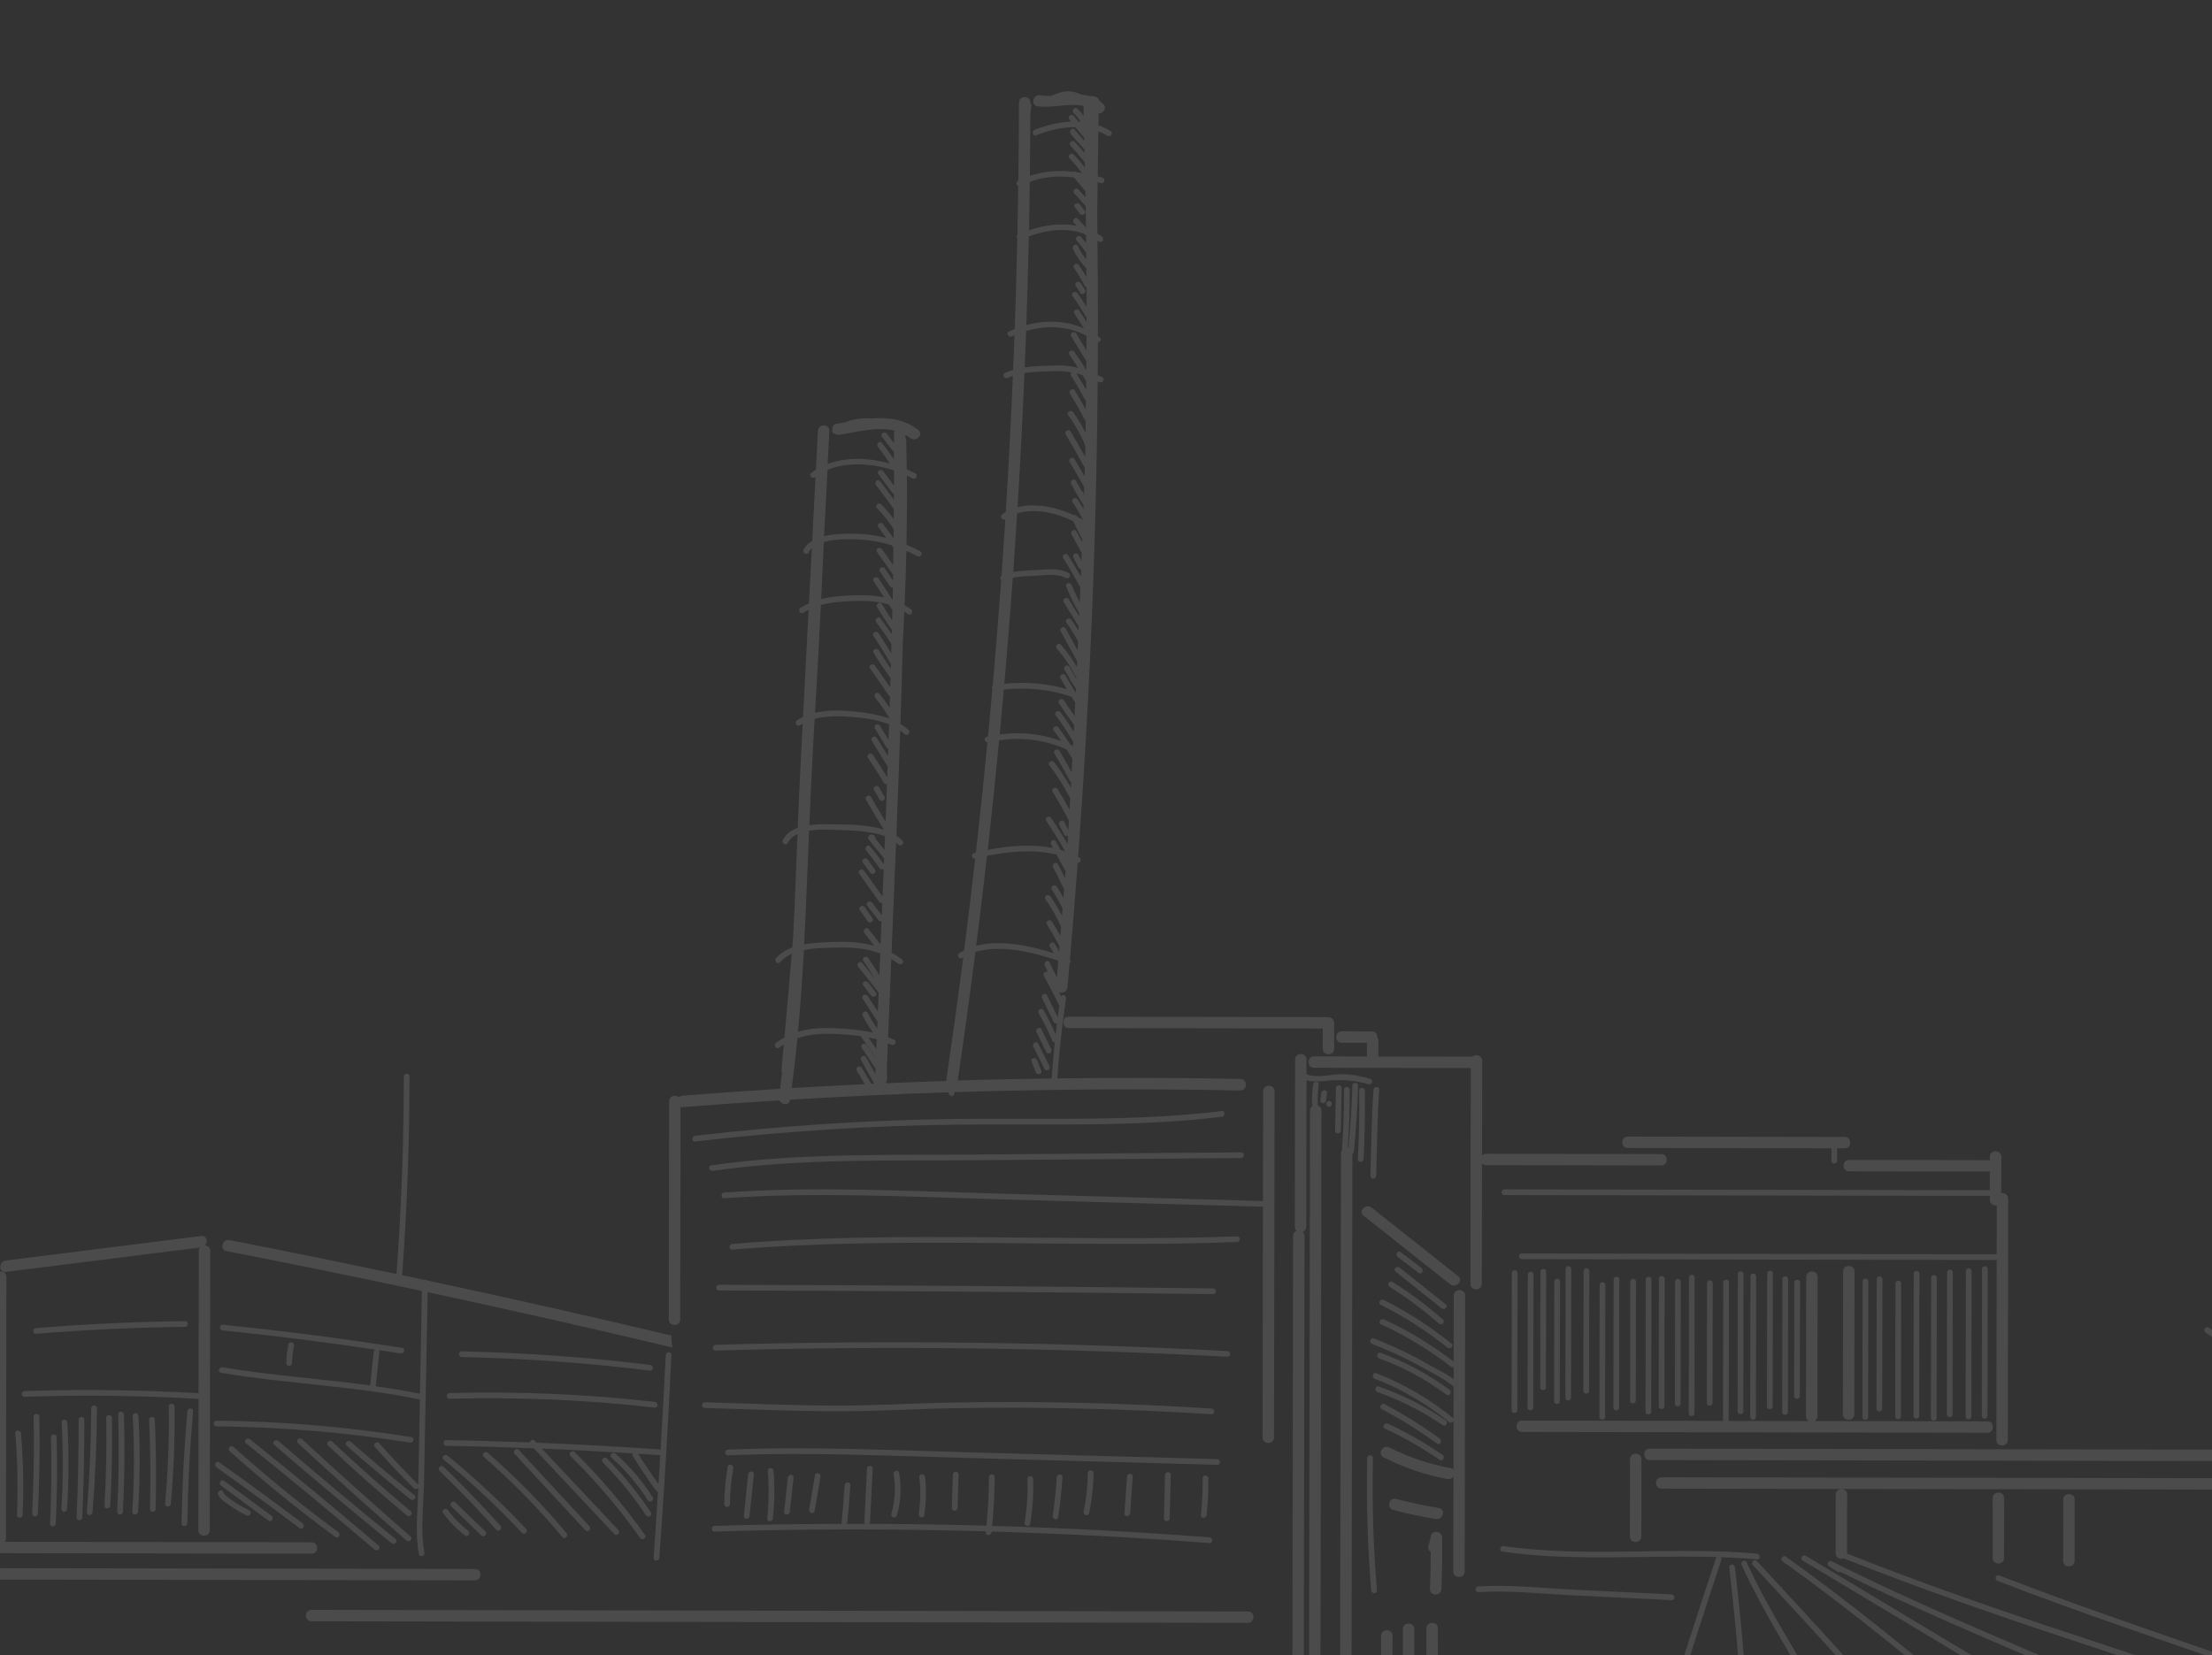 <svg width="350" height="262" viewBox="0 0 350 262" fill="none" xmlns="http://www.w3.org/2000/svg">
<rect x="0" y="0" width="350" height="262" fill="#333333" stroke="none"/>
<g clip-path="url(#clip0_650_31741)">
<path fill-rule="evenodd" clip-rule="evenodd" d="M49.309 244.101L0.78 244.021C0.872 243.889 0.94 243.733 0.941 243.531L1.01 202.11C1.012 200.948 -0.794 200.945 -0.796 202.107L-0.823 218.164C-0.845 218.118 -0.873 218.071 -0.916 218.029C-2.772 216.197 -4.576 214.315 -6.329 212.381C-6.719 211.95 -7.357 212.589 -6.97 213.019C-5.22 214.953 -3.413 216.835 -1.557 218.667C-1.298 218.923 -0.945 218.767 -0.824 218.512L-0.866 243.528C-0.866 243.73 -0.799 243.887 -0.707 244.018L-33.081 243.964C-34.243 243.962 -34.246 245.766 -33.084 245.768L49.306 245.905C50.465 245.907 50.471 244.103 49.309 244.101Z" fill="white" fill-opacity="0.12"/>
<path fill-rule="evenodd" clip-rule="evenodd" d="M32.422 197.119C32.924 196.573 32.748 195.508 31.848 195.62C21.534 196.913 11.222 198.21 0.908 199.503C-0.23 199.646 -0.248 201.45 0.905 201.307C11.152 200.02 21.399 198.734 31.646 197.448C31.535 197.587 31.457 197.753 31.456 197.977L31.419 220.507C22.249 219.97 13.067 219.855 3.885 220.167C3.305 220.187 3.3 221.089 3.883 221.069C13.066 220.761 22.247 220.872 31.417 221.409L31.382 242.185C31.38 243.347 33.187 243.35 33.189 242.188L33.263 197.98C33.264 197.43 32.852 197.148 32.422 197.119Z" fill="white" fill-opacity="0.12"/>
<path fill-rule="evenodd" clip-rule="evenodd" d="M75.15 248.321L-26.115 248.153C-27.278 248.151 -27.281 249.955 -26.118 249.957L75.147 250.126C76.309 250.128 76.316 248.323 75.15 248.321Z" fill="white" fill-opacity="0.12"/>
<path fill-rule="evenodd" clip-rule="evenodd" d="M29.28 209.099C21.41 209.196 13.551 209.562 5.705 210.199C5.129 210.244 5.124 211.147 5.703 211.101C13.549 210.465 21.409 210.098 29.278 210.001C29.861 209.991 29.863 209.089 29.28 209.099Z" fill="white" fill-opacity="0.12"/>
<path fill-rule="evenodd" clip-rule="evenodd" d="M29.649 223.35C29.127 229.258 28.822 235.173 28.73 241.103C28.719 241.682 29.622 241.687 29.634 241.105C29.725 235.175 30.03 229.256 30.552 223.352C30.603 222.773 29.7 222.775 29.649 223.35Z" fill="white" fill-opacity="0.12"/>
<path fill-rule="evenodd" clip-rule="evenodd" d="M27.615 222.605C27.609 222.026 26.706 222.021 26.712 222.603C26.782 227.752 26.585 232.886 26.121 238.017C26.07 238.595 26.973 238.59 27.024 238.018C27.488 232.888 27.688 227.754 27.615 222.605Z" fill="white" fill-opacity="0.12"/>
<path fill-rule="evenodd" clip-rule="evenodd" d="M24.495 224.704C24.467 224.125 23.564 224.12 23.592 224.702C23.808 229.414 23.85 234.123 23.724 238.838C23.709 239.421 24.612 239.422 24.628 238.84C24.753 234.124 24.707 229.416 24.495 224.704Z" fill="white" fill-opacity="0.12"/>
<path fill-rule="evenodd" clip-rule="evenodd" d="M21.902 224.097C21.871 223.522 20.964 223.513 20.999 224.095C21.282 229.159 21.259 234.223 20.931 239.286C20.894 239.865 21.797 239.866 21.834 239.287C22.163 234.224 22.185 229.161 21.902 224.097Z" fill="white" fill-opacity="0.12"/>
<path fill-rule="evenodd" clip-rule="evenodd" d="M19.607 223.869C19.59 223.29 18.687 223.285 18.703 223.867C18.858 229.006 18.803 234.144 18.542 239.281C18.513 239.86 19.416 239.862 19.446 239.283C19.707 234.145 19.762 229.011 19.607 223.869Z" fill="white" fill-opacity="0.12"/>
<path fill-rule="evenodd" clip-rule="evenodd" d="M17.709 224.394C17.699 223.816 16.796 223.811 16.805 224.393C16.89 229.034 16.8 233.668 16.54 238.305C16.507 238.884 17.41 238.885 17.443 238.306C17.704 233.669 17.793 229.032 17.709 224.394Z" fill="white" fill-opacity="0.12"/>
<path fill-rule="evenodd" clip-rule="evenodd" d="M14.433 222.885C14.406 228.381 14.173 233.871 13.737 239.353C13.69 239.931 14.593 239.929 14.64 239.354C15.076 233.872 15.309 228.387 15.336 222.886C15.341 222.308 14.434 222.302 14.433 222.885Z" fill="white" fill-opacity="0.12"/>
<path fill-rule="evenodd" clip-rule="evenodd" d="M12.443 224.685C12.448 229.851 12.34 235.014 12.118 240.173C12.092 240.755 12.996 240.753 13.021 240.174C13.243 235.015 13.352 229.853 13.346 224.686C13.347 224.107 12.444 224.106 12.443 224.685Z" fill="white" fill-opacity="0.12"/>
<path fill-rule="evenodd" clip-rule="evenodd" d="M10.652 225.132C10.617 224.553 9.714 224.548 9.749 225.131C10.011 229.694 10 234.253 9.708 238.816C9.671 239.395 10.574 239.396 10.611 238.817C10.899 234.258 10.914 229.699 10.652 225.132Z" fill="white" fill-opacity="0.12"/>
<path fill-rule="evenodd" clip-rule="evenodd" d="M8.963 227.463C8.946 226.884 8.043 226.879 8.06 227.461C8.187 232.024 8.14 236.583 7.919 241.146C7.89 241.725 8.793 241.726 8.822 241.147C9.043 236.585 9.09 232.026 8.963 227.463Z" fill="white" fill-opacity="0.12"/>
<path fill-rule="evenodd" clip-rule="evenodd" d="M6.228 224.22C6.218 223.641 5.315 223.636 5.325 224.218C5.419 229.335 5.34 234.448 5.089 239.557C5.06 240.136 5.963 240.138 5.993 239.559C6.243 234.45 6.323 229.336 6.228 224.22Z" fill="white" fill-opacity="0.12"/>
<path fill-rule="evenodd" clip-rule="evenodd" d="M3.324 226.854C3.276 226.279 2.372 226.274 2.421 226.853C2.777 231.16 2.865 235.468 2.684 239.785C2.658 240.364 3.561 240.366 3.587 239.787C3.769 235.466 3.68 231.162 3.324 226.854Z" fill="white" fill-opacity="0.12"/>
<path fill-rule="evenodd" clip-rule="evenodd" d="M103.604 221.882C92.814 220.643 81.98 220.202 71.122 220.479C70.543 220.495 70.538 221.394 71.121 221.381C81.978 221.104 92.812 221.544 103.603 222.784C104.179 222.849 104.177 221.947 103.604 221.882Z" fill="white" fill-opacity="0.12"/>
<path fill-rule="evenodd" clip-rule="evenodd" d="M106.24 211.379C93.376 208.332 80.483 205.413 67.558 202.654C67.441 202.547 67.263 202.515 67.106 202.557C65.948 202.31 64.789 202.078 63.63 201.831C64.401 191.36 64.792 180.868 64.799 170.372C64.8 169.789 63.897 169.788 63.896 170.37C63.889 180.806 63.502 191.235 62.741 201.644C53.943 199.79 45.138 197.986 36.311 196.27C35.174 196.048 34.687 197.788 35.828 198.01C46.159 200.019 56.468 202.131 66.759 204.325C66.653 209.747 66.552 215.169 66.45 220.591C64.126 220.115 61.786 219.735 59.44 219.404C59.447 219.376 59.461 219.354 59.465 219.326C59.649 217.54 59.837 215.751 60.022 213.961C60.032 213.844 59.997 213.756 59.947 213.688C61.096 213.86 62.24 214.026 63.389 214.205C63.958 214.295 64.204 213.425 63.632 213.335C54.204 211.846 44.736 210.623 35.236 209.67C34.66 209.612 34.662 210.514 35.235 210.572C43.306 211.384 51.351 212.402 59.371 213.602C59.247 213.669 59.144 213.786 59.126 213.964C58.941 215.735 58.76 217.507 58.576 219.278C50.801 218.221 42.946 217.711 35.204 216.402C34.635 216.305 34.388 217.175 34.96 217.272C45.408 219.036 56.055 219.345 66.442 221.507L66.375 225.019C66.313 228.357 66.247 231.694 66.184 235.036C66.163 234.989 66.138 234.947 66.096 234.904C63.994 232.788 61.953 230.618 59.972 228.392C59.586 227.958 58.948 228.593 59.331 229.027C61.312 231.253 63.353 233.426 65.458 235.539C65.71 235.791 66.052 235.646 66.177 235.401C66.177 235.469 66.173 235.533 66.173 235.597C66.106 238.991 65.642 242.634 66.28 245.983C66.389 246.551 67.261 246.311 67.151 245.743C66.482 242.23 67.025 238.279 67.092 234.714C67.158 231.188 67.224 227.659 67.294 224.133C67.419 217.592 67.544 211.055 67.669 204.515C80.604 207.281 93.508 210.204 106.375 213.261C106.288 212.636 106.235 212.011 106.24 211.379Z" fill="white" fill-opacity="0.12"/>
<path fill-rule="evenodd" clip-rule="evenodd" d="M45.643 212.766C45.438 213.742 45.327 214.729 45.307 215.727C45.295 216.309 46.199 216.311 46.21 215.728C46.23 214.812 46.331 213.907 46.517 213.009C46.632 212.441 45.761 212.198 45.643 212.766Z" fill="white" fill-opacity="0.12"/>
<path fill-rule="evenodd" clip-rule="evenodd" d="M65.111 227.453C54.897 225.82 44.59 224.948 34.245 224.852C33.666 224.848 33.664 225.75 34.244 225.754C44.506 225.849 54.736 226.704 64.871 228.323C65.436 228.412 65.683 227.543 65.111 227.453Z" fill="white" fill-opacity="0.12"/>
<path fill-rule="evenodd" clip-rule="evenodd" d="M65.582 236.65C62.155 233.903 58.788 231.081 55.486 228.186C55.053 227.805 54.408 228.439 54.845 228.82C58.147 231.716 61.514 234.538 64.94 237.285C65.391 237.648 66.033 237.013 65.582 236.65Z" fill="white" fill-opacity="0.12"/>
<path fill-rule="evenodd" clip-rule="evenodd" d="M65.007 239.21C60.749 235.656 56.602 231.973 52.565 228.167C52.142 227.769 51.501 228.403 51.924 228.805C55.961 232.612 60.108 236.294 64.365 239.848C64.809 240.218 65.454 239.584 65.007 239.21Z" fill="white" fill-opacity="0.12"/>
<path fill-rule="evenodd" clip-rule="evenodd" d="M64.94 243.176C59.153 238.124 53.432 232.991 47.783 227.779C47.357 227.385 46.716 228.022 47.142 228.414C52.791 233.625 58.511 238.755 64.303 243.811C64.736 244.195 65.377 243.56 64.94 243.176Z" fill="white" fill-opacity="0.12"/>
<path fill-rule="evenodd" clip-rule="evenodd" d="M62.6 243.603C56.335 238.507 50.146 233.324 44.035 228.051C43.598 227.674 42.953 228.308 43.394 228.689C49.505 233.962 55.694 239.145 61.959 244.241C62.406 244.604 63.051 243.969 62.6 243.603Z" fill="white" fill-opacity="0.12"/>
<path fill-rule="evenodd" clip-rule="evenodd" d="M59.905 244.622C53.208 238.905 46.422 233.29 39.55 227.786C39.103 227.426 38.458 228.057 38.909 228.42C45.781 233.928 52.567 239.539 59.264 245.26C59.705 245.634 60.349 244.999 59.905 244.622Z" fill="white" fill-opacity="0.12"/>
<path fill-rule="evenodd" clip-rule="evenodd" d="M53.53 242.494C47.787 238.266 42.258 233.772 36.949 229.015C36.516 228.628 35.875 229.262 36.308 229.653C41.677 234.463 47.266 239 53.073 243.274C53.542 243.616 53.995 242.835 53.53 242.494Z" fill="white" fill-opacity="0.12"/>
<path fill-rule="evenodd" clip-rule="evenodd" d="M47.869 241.096C43.518 237.811 39.125 234.594 34.678 231.44C34.202 231.102 33.749 231.886 34.221 232.217C38.665 235.37 43.062 238.588 47.412 241.872C47.877 242.225 48.327 241.441 47.869 241.096Z" fill="white" fill-opacity="0.12"/>
<path fill-rule="evenodd" clip-rule="evenodd" d="M42.954 239.901C40.443 238.05 37.935 236.2 35.424 234.353C34.956 234.007 34.503 234.788 34.968 235.129C37.479 236.98 39.99 238.831 42.497 240.681C42.966 241.023 43.415 240.243 42.954 239.901Z" fill="white" fill-opacity="0.12"/>
<path fill-rule="evenodd" clip-rule="evenodd" d="M39.461 239.069C38.718 238.705 38 238.306 37.311 237.851C36.65 237.409 35.634 236.864 35.301 236.107C35.071 235.578 34.288 236.035 34.522 236.561C34.848 237.303 35.704 237.812 36.347 238.275C37.185 238.877 38.077 239.393 39.004 239.845C39.523 240.102 39.983 239.325 39.461 239.069Z" fill="white" fill-opacity="0.12"/>
<path fill-rule="evenodd" clip-rule="evenodd" d="M103.272 236.983C101.644 234.402 99.685 232.091 97.398 230.07C96.965 229.686 96.324 230.32 96.76 230.708C98.99 232.679 100.907 234.919 102.496 237.44C102.801 237.927 103.584 237.477 103.272 236.983Z" fill="white" fill-opacity="0.12"/>
<path fill-rule="evenodd" clip-rule="evenodd" d="M102.991 239.387C100.948 236.305 98.631 233.45 96.025 230.825C95.617 230.413 94.976 231.047 95.388 231.463C97.937 234.031 100.215 236.822 102.212 239.84C102.531 240.324 103.314 239.874 102.991 239.387Z" fill="white" fill-opacity="0.12"/>
<path fill-rule="evenodd" clip-rule="evenodd" d="M102.057 242.952C98.733 238.249 95.021 233.864 90.913 229.82C90.501 229.411 89.86 230.049 90.275 230.458C94.326 234.449 97.996 238.762 101.277 243.405C101.611 243.874 102.394 243.425 102.057 242.952Z" fill="white" fill-opacity="0.12"/>
<path fill-rule="evenodd" clip-rule="evenodd" d="M105.337 214.464C105.101 219.467 104.815 224.466 104.519 229.465C104.462 229.433 104.398 229.412 104.32 229.405C97.841 228.943 91.359 228.595 84.874 228.339C84.778 228.236 84.686 228.136 84.59 228.037C84.302 227.727 83.893 227.979 83.835 228.302C79.43 228.135 75.02 228.003 70.611 227.932C70.028 227.924 70.026 228.826 70.61 228.834C75.229 228.909 79.851 229.048 84.467 229.226C88.712 233.75 92.958 238.277 97.2 242.801C97.597 243.224 98.238 242.59 97.841 242.166C93.808 237.87 89.779 233.571 85.747 229.274C90.547 229.471 95.34 229.727 100.133 230.037C100.058 230.157 100.04 230.307 100.136 230.466C101.299 232.336 102.527 234.16 103.822 235.937C103.9 236.044 104.003 236.097 104.109 236.119C103.887 239.598 103.674 243.081 103.427 246.557C103.387 247.136 104.29 247.134 104.33 246.559C105.095 235.868 105.732 225.171 106.24 214.462C106.266 213.883 105.363 213.885 105.337 214.464ZM104.193 234.894C103.069 233.326 101.99 231.727 100.969 230.088C102.085 230.161 103.202 230.223 104.318 230.307C104.375 230.31 104.425 230.299 104.471 230.285C104.376 231.823 104.288 233.357 104.193 234.894Z" fill="white" fill-opacity="0.12"/>
<path fill-rule="evenodd" clip-rule="evenodd" d="M93.261 241.558C89.53 237.529 85.8 233.503 82.073 229.474C81.675 229.047 81.038 229.685 81.432 230.112L92.62 242.196C93.017 242.623 93.655 241.985 93.261 241.558Z" fill="white" fill-opacity="0.12"/>
<path fill-rule="evenodd" clip-rule="evenodd" d="M89.628 242.643C85.82 238.077 81.666 233.841 77.178 229.938C76.742 229.558 76.1 230.192 76.541 230.573C81.029 234.476 85.182 238.712 88.99 243.277C89.363 243.725 90.001 243.088 89.628 242.643Z" fill="white" fill-opacity="0.12"/>
<path fill-rule="evenodd" clip-rule="evenodd" d="M83.244 241.981C79.354 237.848 75.214 233.985 70.825 230.384C70.377 230.018 69.736 230.653 70.187 231.019C74.576 234.616 78.716 238.483 82.607 242.616C83.004 243.042 83.642 242.404 83.244 241.981Z" fill="white" fill-opacity="0.12"/>
<path fill-rule="evenodd" clip-rule="evenodd" d="M79.183 241.493C76.304 238.272 73.304 235.156 70.191 232.157C69.772 231.755 69.131 232.39 69.55 232.795C72.663 235.794 75.659 238.906 78.541 242.132C78.932 242.565 79.569 241.924 79.183 241.493Z" fill="white" fill-opacity="0.12"/>
<path fill-rule="evenodd" clip-rule="evenodd" d="M76.808 242.391C75.221 240.855 73.634 239.318 72.044 237.785C71.625 237.379 70.987 238.018 71.403 238.419C72.99 239.956 74.58 241.493 76.167 243.026C76.586 243.431 77.227 242.797 76.808 242.391Z" fill="white" fill-opacity="0.12"/>
<path fill-rule="evenodd" clip-rule="evenodd" d="M74.054 242.253C72.843 241.331 71.771 240.236 70.877 239.006C70.54 238.54 69.753 238.989 70.097 239.459C71.091 240.824 72.255 242.008 73.597 243.03C74.059 243.382 74.508 242.601 74.054 242.253Z" fill="white" fill-opacity="0.12"/>
<path fill-rule="evenodd" clip-rule="evenodd" d="M102.88 216.026C92.982 214.809 83.034 214.093 73.059 213.881C72.476 213.869 72.475 214.768 73.058 214.783C83.029 214.998 92.977 215.714 102.879 216.931C103.455 217 103.449 216.094 102.88 216.026Z" fill="white" fill-opacity="0.12"/>
<path fill-rule="evenodd" clip-rule="evenodd" d="M199.867 172.718L199.838 190.089C185.81 189.693 171.779 189.3 157.751 188.904C143.385 188.5 128.953 187.73 114.599 188.743C114.023 188.785 114.018 189.687 114.598 189.645C128.951 188.629 143.384 189.402 157.75 189.806C171.781 190.202 185.809 190.595 199.837 190.991L199.775 227.505C199.773 228.666 201.58 228.669 201.582 227.508L201.674 172.721C201.676 171.56 199.869 171.553 199.867 172.718Z" fill="white" fill-opacity="0.12"/>
<path fill-rule="evenodd" clip-rule="evenodd" d="M208.435 174.944C208.471 174.88 208.5 174.809 208.5 174.713C208.48 173.698 208.532 172.682 208.651 171.67C208.719 171.095 207.816 171.101 207.748 171.669C207.629 172.681 207.577 173.692 207.597 174.712C207.6 174.847 207.653 174.95 207.731 175.021C207.475 175.155 207.279 175.393 207.279 175.769L207.112 274.753C207.11 275.914 208.916 275.917 208.918 274.756L209.085 175.772C209.085 175.304 208.787 175.037 208.435 174.944Z" fill="white" fill-opacity="0.12"/>
<path fill-rule="evenodd" clip-rule="evenodd" d="M213.977 171.814C213.89 175.119 213.678 178.414 213.36 181.705C213.328 181.695 213.292 181.695 213.26 181.688C213.475 178.62 213.573 175.549 213.557 172.474C213.554 171.895 212.651 171.89 212.654 172.472C212.67 175.565 212.572 178.65 212.353 181.732C212.346 181.817 212.367 181.885 212.396 181.945C212.268 182.087 212.182 182.279 212.181 182.527L212.039 267.485C212.037 268.646 213.843 268.649 213.845 267.488L213.987 182.623C214.108 182.552 214.201 182.438 214.219 182.271C214.57 178.792 214.793 175.309 214.884 171.815C214.895 171.233 213.992 171.231 213.977 171.814Z" fill="white" fill-opacity="0.12"/>
<path fill-rule="evenodd" clip-rule="evenodd" d="M216.796 170.741C215.321 170.323 213.888 170.011 212.352 170.009C210.56 170.006 208.439 170.72 206.723 170.007L206.727 167.699C206.729 166.537 204.922 166.534 204.921 167.696L204.876 194.16C204.876 194.451 204.989 194.668 205.156 194.814C204.85 194.931 204.608 195.193 204.607 195.616L204.473 275.545C204.471 276.707 206.277 276.71 206.279 275.548L206.413 195.619C206.414 195.327 206.3 195.111 206.134 194.965C206.44 194.852 206.682 194.586 206.682 194.163L206.721 170.962C207.855 171.312 208.936 171.15 210.195 171.032C212.404 170.826 214.42 170.999 216.552 171.607C217.114 171.767 217.354 170.901 216.796 170.741Z" fill="white" fill-opacity="0.12"/>
<path fill-rule="evenodd" clip-rule="evenodd" d="M218.531 258.897L218.519 265.647C218.517 266.808 220.324 266.811 220.326 265.65L220.337 258.9C220.339 257.738 218.533 257.732 218.531 258.897Z" fill="white" fill-opacity="0.12"/>
<path fill-rule="evenodd" clip-rule="evenodd" d="M221.977 257.844L221.963 265.915C221.962 267.076 223.768 267.079 223.77 265.918L223.783 257.847C223.785 256.686 221.979 256.679 221.977 257.844Z" fill="white" fill-opacity="0.12"/>
<path fill-rule="evenodd" clip-rule="evenodd" d="M225.706 257.715L225.696 263.14C225.695 264.302 227.501 264.305 227.503 263.143L227.512 257.718C227.514 256.556 225.708 256.553 225.706 257.715Z" fill="white" fill-opacity="0.12"/>
<path fill-rule="evenodd" clip-rule="evenodd" d="M210.068 161.034C209.986 161.009 209.904 160.98 209.808 160.98L169.124 160.913C167.961 160.911 167.958 162.715 169.121 162.716L209.3 162.783L209.295 165.983C209.293 167.144 211.1 167.147 211.102 165.986L211.108 161.884C211.106 161.245 210.559 160.967 210.068 161.034Z" fill="white" fill-opacity="0.12"/>
<path fill-rule="evenodd" clip-rule="evenodd" d="M262.855 182.655L235.147 182.609C234.859 182.608 234.645 182.718 234.499 182.884L234.524 167.878C234.526 166.998 233.491 166.787 232.989 167.237L218.061 167.212C218.072 167.159 218.093 167.116 218.093 167.056L218.097 164.673C218.098 164.463 218.027 164.307 217.931 164.172C217.946 163.714 217.662 163.241 217.065 163.24L212.293 163.232C211.13 163.23 211.127 165.034 212.29 165.036L216.29 165.043L216.287 167.053C216.287 167.113 216.308 167.156 216.319 167.209L207.912 167.195C206.75 167.193 206.746 168.997 207.909 168.999L232.716 169.04L232.659 203.207C232.657 204.368 234.463 204.371 234.465 203.21L234.497 184.134C234.643 184.298 234.856 184.412 235.144 184.412L262.852 184.458C264.015 184.46 264.022 182.657 262.855 182.655Z" fill="white" fill-opacity="0.12"/>
<path fill-rule="evenodd" clip-rule="evenodd" d="M230.021 205.056L230.004 215.51C226.58 212.869 222.907 210.64 218.977 208.83C218.455 208.591 217.991 209.364 218.521 209.607C222.468 211.424 226.159 213.66 229.597 216.322C229.746 216.436 229.888 216.425 230.006 216.355L230.003 218.279C228.824 217.351 227.04 216.563 226.393 216.178C223.509 214.462 220.478 213.037 217.347 211.835C216.803 211.624 216.567 212.497 217.104 212.704C219.542 213.642 221.919 214.715 224.21 215.972C224.867 216.332 229.014 218.455 229.997 219.462L229.988 224.532C229.964 224.497 229.942 224.461 229.907 224.429C226.231 221.426 222.185 219.062 217.757 217.339C217.214 217.129 216.977 217.998 217.518 218.209C221.793 219.871 225.718 222.16 229.266 225.064C229.525 225.277 229.849 225.146 229.988 224.93L229.975 232.635C229.868 232.507 229.726 232.397 229.506 232.358C226.118 231.723 222.905 230.653 219.828 229.096C218.795 228.572 217.875 230.126 218.916 230.653C222.124 232.278 225.486 233.434 229.023 234.097C229.446 234.176 229.781 233.984 229.973 233.701L229.948 248.721C229.946 249.882 231.752 249.885 231.754 248.724L231.828 205.059C231.83 203.898 230.023 203.895 230.021 205.056Z" fill="white" fill-opacity="0.12"/>
<path fill-rule="evenodd" clip-rule="evenodd" d="M197.44 255.047L49.282 254.8C48.12 254.798 48.116 256.603 49.279 256.605L197.437 256.852C198.604 256.853 198.607 255.049 197.44 255.047Z" fill="white" fill-opacity="0.12"/>
<path fill-rule="evenodd" clip-rule="evenodd" d="M230.717 201.984C226.158 198.369 221.598 194.75 217.038 191.134C216.139 190.419 214.85 191.685 215.759 192.407C220.319 196.026 224.879 199.641 229.439 203.257C230.341 203.972 231.627 202.703 230.717 201.984Z" fill="white" fill-opacity="0.12"/>
<path fill-rule="evenodd" clip-rule="evenodd" d="M227.666 238.677C225.387 238.308 223.137 237.824 220.908 237.228C219.785 236.927 219.302 238.663 220.425 238.967C222.654 239.563 224.904 240.047 227.179 240.416C228.32 240.599 228.814 238.864 227.666 238.677Z" fill="white" fill-opacity="0.12"/>
<path fill-rule="evenodd" clip-rule="evenodd" d="M228.182 243.34C228.169 242.36 226.602 242.062 226.408 243.095C226.308 243.628 226.182 244.125 226.018 244.643C225.875 245.087 226.073 245.421 226.379 245.602C226.376 247.569 226.347 249.537 226.266 251.5C226.218 252.661 228.024 252.661 228.072 251.503C228.183 248.783 228.22 246.06 228.182 243.34Z" fill="white" fill-opacity="0.12"/>
<path fill-rule="evenodd" clip-rule="evenodd" d="M193.318 175.849C179.51 177.535 165.6 176.94 151.724 177.091C137.777 177.241 123.85 178.149 109.997 179.763C109.428 179.829 109.419 180.731 109.995 180.665C123.849 179.051 137.776 178.147 151.723 177.993C165.599 177.838 179.505 178.437 193.316 176.751C193.885 176.681 193.894 175.779 193.318 175.849Z" fill="white" fill-opacity="0.12"/>
<path fill-rule="evenodd" clip-rule="evenodd" d="M196.375 182.385C182.226 182.5 168.076 182.619 153.926 182.734C140.122 182.846 126.225 182.474 112.528 184.444C111.955 184.525 112.195 185.395 112.765 185.314C126.668 183.313 140.806 183.742 154.817 183.626C168.668 183.511 182.523 183.399 196.374 183.284C196.953 183.285 196.958 182.383 196.375 182.385Z" fill="white" fill-opacity="0.12"/>
<path fill-rule="evenodd" clip-rule="evenodd" d="M195.718 195.681C169.106 196.67 142.439 194.669 115.865 196.88C115.289 196.929 115.284 197.83 115.863 197.782C142.434 195.571 169.105 197.572 195.716 196.583C196.292 196.563 196.297 195.661 195.718 195.681Z" fill="white" fill-opacity="0.12"/>
<path fill-rule="evenodd" clip-rule="evenodd" d="M191.957 203.923C165.895 203.592 139.833 203.4 113.771 203.345C113.191 203.344 113.186 204.247 113.77 204.247C139.835 204.302 165.897 204.494 191.955 204.825C192.538 204.833 192.54 203.931 191.957 203.923Z" fill="white" fill-opacity="0.12"/>
<path fill-rule="evenodd" clip-rule="evenodd" d="M194.194 213.835C167.231 212.401 140.213 212.072 113.221 212.855C112.642 212.872 112.637 213.773 113.22 213.757C140.211 212.974 167.23 213.3 194.193 214.737C194.776 214.766 194.777 213.868 194.194 213.835Z" fill="white" fill-opacity="0.12"/>
<path fill-rule="evenodd" clip-rule="evenodd" d="M191.69 222.935C178.21 222.071 164.702 221.736 151.199 221.973C144.627 222.09 138.058 222.502 131.487 222.462C124.834 222.423 118.174 222.131 111.521 221.939C110.938 221.924 110.94 222.822 111.519 222.841C118.172 223.033 124.829 223.321 131.486 223.364C138.057 223.404 144.626 222.988 151.197 222.875C164.704 222.638 178.212 222.973 191.688 223.837C192.268 223.874 192.266 222.972 191.69 222.935Z" fill="white" fill-opacity="0.12"/>
<path fill-rule="evenodd" clip-rule="evenodd" d="M192.588 230.94C179.548 230.581 166.509 230.225 153.469 229.866C140.722 229.515 127.939 228.908 115.19 229.437C114.61 229.461 114.605 230.363 115.188 230.339C127.937 229.806 140.72 230.417 153.468 230.768C166.507 231.128 179.547 231.483 192.586 231.842C193.169 231.857 193.171 230.955 192.588 230.94Z" fill="white" fill-opacity="0.12"/>
<path fill-rule="evenodd" clip-rule="evenodd" d="M191.376 243.323C179.927 242.434 168.463 241.836 156.989 241.494C157.242 238.93 157.378 236.36 157.386 233.782C157.387 233.203 156.483 233.198 156.482 233.78C156.475 236.351 156.339 238.911 156.089 241.467C149.905 241.29 143.722 241.205 137.538 241.184C137.609 241.114 137.659 241.021 137.666 240.897L138.079 232.429C138.108 231.85 137.205 231.848 137.175 232.427L136.763 240.896C136.756 241.02 136.798 241.109 136.859 241.18C135.881 241.178 134.906 241.184 133.928 241.182C134.003 241.111 134.064 241.015 134.075 240.891C134.27 238.953 134.43 237.01 134.55 235.065C134.587 234.486 133.684 234.488 133.647 235.063C133.526 237.009 133.367 238.951 133.171 240.89C133.16 241.017 133.199 241.113 133.26 241.184C126.528 241.198 119.796 241.293 113.065 241.502C112.485 241.519 112.48 242.421 113.063 242.404C127.377 241.963 141.693 241.962 156.002 242.369C155.999 242.419 155.991 242.472 155.988 242.522C155.923 243.097 156.826 243.095 156.891 242.524C156.895 242.481 156.898 242.438 156.902 242.396C168.405 242.738 179.897 243.336 191.374 244.225C191.954 244.268 191.952 243.367 191.376 243.323Z" fill="white" fill-opacity="0.12"/>
<path fill-rule="evenodd" clip-rule="evenodd" d="M184.347 233.434C184.289 235.728 184.229 238.022 184.171 240.315C184.156 240.898 185.059 240.899 185.075 240.317C185.132 238.023 185.193 235.729 185.25 233.436C185.262 232.853 184.362 232.852 184.347 233.434Z" fill="white" fill-opacity="0.12"/>
<path fill-rule="evenodd" clip-rule="evenodd" d="M172.125 233.148C172.097 235.204 171.876 237.228 171.464 239.244C171.349 239.808 172.217 240.055 172.335 239.487C172.769 237.392 173 235.291 173.032 233.153C173.033 232.571 172.133 232.566 172.125 233.148Z" fill="white" fill-opacity="0.12"/>
<path fill-rule="evenodd" clip-rule="evenodd" d="M167.209 233.8C167.081 235.841 166.872 237.876 166.562 239.899C166.476 240.467 167.343 240.714 167.433 240.139C167.753 238.037 167.981 235.925 168.112 233.798C168.149 233.223 167.246 233.221 167.209 233.8Z" fill="white" fill-opacity="0.12"/>
<path fill-rule="evenodd" clip-rule="evenodd" d="M163.47 234.06C163.45 233.481 162.546 233.476 162.567 234.058C162.648 236.377 162.506 238.671 162.122 240.964C162.028 241.532 162.895 241.778 162.992 241.207C163.391 238.832 163.555 236.46 163.47 234.06Z" fill="white" fill-opacity="0.12"/>
<path fill-rule="evenodd" clip-rule="evenodd" d="M150.771 233.375C150.718 235.139 150.662 236.904 150.609 238.669C150.59 239.248 151.493 239.249 151.512 238.67C151.565 236.906 151.617 235.141 151.674 233.376C151.693 232.798 150.789 232.796 150.771 233.375Z" fill="white" fill-opacity="0.12"/>
<path fill-rule="evenodd" clip-rule="evenodd" d="M146.37 233.767C146.307 233.195 145.404 233.187 145.467 233.766C145.677 235.715 145.656 237.657 145.368 239.599C145.285 240.167 146.152 240.414 146.239 239.842C146.537 237.815 146.59 235.806 146.37 233.767Z" fill="white" fill-opacity="0.12"/>
<path fill-rule="evenodd" clip-rule="evenodd" d="M142.272 233.104C142.177 232.532 141.305 232.772 141.4 233.344C141.749 235.461 141.621 237.549 141.038 239.614C140.88 240.175 141.751 240.414 141.908 239.854C142.538 237.625 142.648 235.388 142.272 233.104Z" fill="white" fill-opacity="0.12"/>
<path fill-rule="evenodd" clip-rule="evenodd" d="M128.954 233.486C128.645 235.292 128.34 237.103 128.031 238.91C127.934 239.478 128.805 239.724 128.902 239.153C129.211 237.342 129.516 235.535 129.825 233.725C129.922 233.157 129.051 232.914 128.954 233.486Z" fill="white" fill-opacity="0.12"/>
<path fill-rule="evenodd" clip-rule="evenodd" d="M124.663 233.856C124.461 235.667 124.262 237.477 124.064 239.288C123.999 239.863 124.902 239.861 124.967 239.289C125.166 237.479 125.368 235.668 125.566 233.857C125.631 233.282 124.724 233.284 124.663 233.856Z" fill="white" fill-opacity="0.12"/>
<path fill-rule="evenodd" clip-rule="evenodd" d="M122.394 232.797C122.349 232.226 121.446 232.217 121.491 232.796C121.693 235.321 121.657 237.828 121.386 240.345C121.325 240.92 122.228 240.918 122.289 240.346C122.56 237.829 122.596 235.322 122.394 232.797Z" fill="white" fill-opacity="0.12"/>
<path fill-rule="evenodd" clip-rule="evenodd" d="M118.379 233.313C118.151 235.521 117.924 237.733 117.696 239.941C117.638 240.517 118.541 240.515 118.599 239.943C118.827 237.735 119.054 235.523 119.282 233.315C119.34 232.739 118.437 232.741 118.379 233.313Z" fill="white" fill-opacity="0.12"/>
<path fill-rule="evenodd" clip-rule="evenodd" d="M115.145 232.132C114.804 234.102 114.619 236.08 114.602 238.075C114.597 238.657 115.5 238.659 115.505 238.077C115.519 236.159 115.686 234.263 116.016 232.371C116.113 231.807 115.246 231.564 115.145 232.132Z" fill="white" fill-opacity="0.12"/>
<path fill-rule="evenodd" clip-rule="evenodd" d="M178.329 233.686C178.191 235.628 178.056 237.566 177.917 239.509C177.877 240.087 178.781 240.085 178.821 239.51C178.956 237.568 179.094 235.629 179.229 233.687C179.272 233.109 178.369 233.107 178.329 233.686Z" fill="white" fill-opacity="0.12"/>
<path fill-rule="evenodd" clip-rule="evenodd" d="M190.291 233.969C190.313 235.915 190.221 237.853 190.015 239.792C189.953 240.367 190.857 240.365 190.918 239.793C191.12 237.858 191.213 235.92 191.194 233.97C191.188 233.391 190.285 233.39 190.291 233.969Z" fill="white" fill-opacity="0.12"/>
<path fill-rule="evenodd" clip-rule="evenodd" d="M217.327 172.475C217 177.008 216.981 181.571 216.846 186.113C216.827 186.695 217.73 186.693 217.749 186.114C217.888 181.573 217.903 177.01 218.231 172.476C218.274 171.897 217.371 171.899 217.327 172.475Z" fill="white" fill-opacity="0.12"/>
<path fill-rule="evenodd" clip-rule="evenodd" d="M215.056 172.609C215.111 176.227 215.041 179.845 214.85 183.46C214.82 184.042 215.724 184.04 215.753 183.461C215.94 179.847 216.01 176.232 215.96 172.61C215.95 172.031 215.047 172.026 215.056 172.609Z" fill="white" fill-opacity="0.12"/>
<path fill-rule="evenodd" clip-rule="evenodd" d="M211.387 172.204L211.248 178.954C211.236 179.533 212.139 179.534 212.151 178.955L212.29 172.205C212.302 171.627 211.399 171.625 211.387 172.204Z" fill="white" fill-opacity="0.12"/>
<path fill-rule="evenodd" clip-rule="evenodd" d="M210.3 174.27C209.717 174.269 209.715 175.171 210.298 175.172C210.881 175.173 210.883 174.271 210.3 174.27Z" fill="white" fill-opacity="0.12"/>
<path fill-rule="evenodd" clip-rule="evenodd" d="M209.056 172.996C209.009 173.393 208.966 173.791 208.922 174.185C208.857 174.764 209.761 174.758 209.826 174.187C209.869 173.789 209.916 173.395 209.959 172.997C210.024 172.422 209.121 172.424 209.056 172.996Z" fill="white" fill-opacity="0.12"/>
<path fill-rule="evenodd" clip-rule="evenodd" d="M224.924 200.686C223.823 199.847 222.719 199.007 221.614 198.167C221.152 197.815 220.7 198.599 221.158 198.944C222.262 199.784 223.363 200.623 224.468 201.463C224.929 201.816 225.382 201.035 224.924 200.686Z" fill="white" fill-opacity="0.12"/>
<path fill-rule="evenodd" clip-rule="evenodd" d="M228.751 206.434C226.318 204.499 223.885 202.559 221.453 200.627C221.002 200.268 220.357 200.902 220.812 201.262C223.244 203.197 225.677 205.133 228.113 207.072C228.557 207.428 229.205 206.794 228.751 206.434Z" fill="white" fill-opacity="0.12"/>
<path fill-rule="evenodd" clip-rule="evenodd" d="M228.32 208.852C225.817 206.65 223.153 204.664 220.325 202.891C219.832 202.582 219.375 203.362 219.869 203.668C222.629 205.399 225.232 207.338 227.682 209.487C228.116 209.871 228.76 209.237 228.32 208.852Z" fill="white" fill-opacity="0.12"/>
<path fill-rule="evenodd" clip-rule="evenodd" d="M229.661 212.655C226.33 209.972 222.767 207.665 218.944 205.745C218.425 205.485 217.969 206.262 218.487 206.522C222.239 208.406 225.753 210.656 229.023 213.289C229.471 213.652 230.115 213.021 229.661 212.655Z" fill="white" fill-opacity="0.12"/>
<path fill-rule="evenodd" clip-rule="evenodd" d="M229.334 219.961C225.995 217.488 222.368 215.546 218.466 214.123C217.919 213.923 217.682 214.793 218.223 214.993C222.064 216.394 225.596 218.311 228.878 220.738C229.346 221.087 229.799 220.303 229.334 219.961Z" fill="white" fill-opacity="0.12"/>
<path fill-rule="evenodd" clip-rule="evenodd" d="M228.746 224.791C225.453 222.552 221.929 220.774 218.179 219.443C217.632 219.247 217.392 220.117 217.936 220.313C221.621 221.622 225.057 223.372 228.289 225.568C228.769 225.899 229.222 225.118 228.746 224.791Z" fill="white" fill-opacity="0.12"/>
<path fill-rule="evenodd" clip-rule="evenodd" d="M227.816 227.698C225.038 225.669 222.129 223.854 219.084 222.251C218.569 221.98 218.113 222.757 218.628 223.027C221.673 224.63 224.582 226.446 227.359 228.475C227.828 228.816 228.281 228.036 227.816 227.698Z" fill="white" fill-opacity="0.12"/>
<path fill-rule="evenodd" clip-rule="evenodd" d="M228.241 230.278C225.496 228.377 222.611 226.729 219.58 225.324C219.058 225.082 218.594 225.859 219.124 226.101C222.155 227.509 225.036 229.158 227.785 231.055C228.265 231.386 228.717 230.606 228.241 230.278Z" fill="white" fill-opacity="0.12"/>
<path fill-rule="evenodd" clip-rule="evenodd" d="M171.626 33.352C171.371 33.017 171.116 32.687 170.86 32.352C170.512 31.897 169.726 32.347 170.08 32.806C170.336 33.14 170.591 33.471 170.847 33.805C171.195 34.26 171.981 33.814 171.626 33.352Z" fill="white" fill-opacity="0.12"/>
<path fill-rule="evenodd" clip-rule="evenodd" d="M171.683 45.873C171.452 45.513 171.222 45.154 170.991 44.795C170.679 44.308 169.896 44.758 170.212 45.249C170.442 45.608 170.673 45.967 170.903 46.326C171.215 46.813 171.998 46.363 171.683 45.873Z" fill="white" fill-opacity="0.12"/>
<path fill-rule="evenodd" clip-rule="evenodd" d="M196.265 170.762C186.61 170.572 176.956 170.559 167.305 170.682C167.556 166.875 167.958 163.087 168.497 159.31C168.533 159.236 168.544 159.15 168.533 159.062C168.584 158.721 168.627 158.376 168.677 158.036C168.756 157.517 168.142 157.289 167.878 157.676C167.775 157.466 167.672 157.26 167.566 157.05C168.081 157.257 168.839 156.995 168.904 156.261C169.017 155.007 169.122 153.754 169.231 152.501C169.426 152.352 169.473 152.018 169.292 151.812C169.735 146.735 170.145 141.651 170.52 136.57C170.936 136.61 171.225 135.985 170.788 135.729C170.724 135.693 170.653 135.665 170.589 135.626C171.804 119.034 172.686 102.418 173.19 85.786C173.45 77.311 173.61 68.832 173.685 60.352C173.77 60.395 173.852 60.431 173.937 60.473C174.456 60.73 174.916 59.953 174.393 59.693C174.155 59.575 173.924 59.476 173.69 59.369C173.703 57.632 173.706 55.9 173.713 54.163C174.076 54.135 174.379 53.703 174.023 53.429C173.924 53.35 173.817 53.283 173.714 53.208C173.716 52.448 173.724 51.688 173.725 50.928C173.729 46.639 173.697 42.353 173.651 38.063C173.733 38.117 173.818 38.167 173.899 38.227C174.372 38.569 174.825 37.788 174.356 37.45C174.122 37.279 173.88 37.126 173.638 36.98C173.626 35.936 173.617 34.889 173.605 33.845C173.632 32.176 173.66 30.511 173.681 28.842C173.848 28.888 174.018 28.935 174.185 28.985C174.743 29.149 174.983 28.279 174.429 28.115C174.183 28.044 173.942 27.976 173.696 27.908C173.729 25.536 173.768 23.164 173.794 20.792C174.284 20.981 174.767 21.209 175.247 21.487C175.751 21.775 176.208 20.999 175.703 20.71C175.078 20.35 174.446 20.069 173.802 19.844C173.811 19.212 173.819 18.58 173.827 17.948C174.556 17.999 175.233 17.077 174.558 16.44C174.349 16.241 174.132 16.073 173.916 15.924C173.916 15.913 173.912 15.906 173.912 15.899C173.82 15.487 173.43 15.27 173.042 15.234C172.896 15.223 172.754 15.208 172.608 15.197C172.558 15.194 172.512 15.215 172.462 15.222C172.018 15.09 171.567 15.008 171.104 14.975C170.483 14.686 169.832 14.479 169.125 14.457C168.129 14.423 167.19 14.752 166.307 15.191C165.742 15.197 165.18 15.171 164.622 15.071C163.484 14.87 162.994 16.605 164.139 16.81C166.311 17.193 169.207 16.243 171.468 16.779C171.41 17.283 171.452 17.802 171.476 18.345C171.178 17.951 170.858 17.574 170.507 17.221C170.099 16.809 169.457 17.447 169.869 17.86C170.302 18.297 170.671 18.777 171.015 19.278C170.884 19.267 170.752 19.267 170.621 19.26C170.401 18.968 170.17 18.688 169.961 18.389C169.627 17.92 168.844 18.369 169.181 18.842C169.281 18.981 169.387 19.112 169.49 19.247C167.562 19.315 165.617 19.788 163.716 20.541C163.183 20.753 163.412 21.627 163.953 21.411C166.003 20.602 168.091 20.097 170.161 20.133C170.611 20.709 171.076 21.27 171.566 21.815C171.569 21.974 171.573 22.134 171.576 22.294C171.05 21.718 170.536 21.131 170.05 20.52C169.691 20.064 169.054 20.706 169.408 21.158C170.097 22.025 170.835 22.847 171.602 23.64C171.609 23.835 171.612 24.03 171.615 24.226C171.108 23.614 170.586 23.02 170.036 22.444C169.635 22.024 168.994 22.663 169.395 23.079C170.197 23.918 170.942 24.803 171.648 25.721C171.655 25.987 171.662 26.257 171.668 26.527C171.104 25.805 170.515 25.101 169.872 24.447C169.464 24.03 168.823 24.668 169.231 25.081C169.938 25.799 170.576 26.568 171.18 27.371C170.909 27.325 170.639 27.288 170.369 27.253C170.224 27.11 170.049 27.11 169.91 27.195C167.557 26.932 165.203 27.063 162.947 27.837C162.988 24.574 163.015 21.314 163.027 18.051C163.081 17.614 163.128 17.174 163.186 16.741C163.207 16.57 163.14 16.46 163.041 16.389C163.041 16.339 163.041 16.289 163.041 16.24C163.043 15.082 161.236 15.075 161.234 16.237C161.228 20.359 161.185 24.478 161.132 28.597C161.1 28.611 161.071 28.625 161.039 28.64C160.662 28.838 160.807 29.307 161.116 29.435C161.08 32.02 161.036 34.602 160.982 37.183C160.797 37.332 160.822 37.566 160.971 37.737C160.867 42.513 160.727 47.292 160.559 52.068C160.253 52.191 159.947 52.319 159.645 52.464C159.121 52.715 159.579 53.493 160.098 53.242C160.237 53.175 160.379 53.115 160.522 53.055C160.455 54.887 160.384 56.715 160.306 58.547C159.865 58.678 159.431 58.826 159.008 59.025C158.481 59.269 158.938 60.047 159.462 59.803C159.721 59.683 159.992 59.584 160.266 59.492C159.962 66.678 159.587 73.865 159.141 81.044C158.956 81.15 158.771 81.253 158.597 81.377C158.127 81.71 158.577 82.495 159.054 82.155C159.061 82.152 159.068 82.144 159.076 82.141C158.886 85.152 158.681 88.159 158.463 91.166C158.189 91.336 158.231 91.656 158.416 91.841C158.012 97.408 157.561 102.968 157.072 108.531C156.912 108.662 156.911 108.904 157.025 109.085C156.804 111.585 156.575 114.084 156.333 116.58C156.258 116.594 156.183 116.605 156.109 116.622C155.582 116.749 155.759 117.506 156.242 117.496C155.682 123.318 155.074 129.137 154.414 134.949C154.311 134.974 154.204 134.998 154.104 135.027C153.556 135.168 153.772 135.995 154.306 135.897C153.753 140.739 153.173 145.578 152.553 150.41C152.29 150.537 152.033 150.675 151.788 150.835C151.304 151.15 151.754 151.932 152.242 151.613C152.295 151.578 152.355 151.549 152.412 151.518C151.569 158.046 150.669 164.571 149.705 171.086C146.548 171.187 143.39 171.313 140.235 171.45C140.239 171.325 140.246 171.201 140.25 171.077C140.325 171.006 140.375 170.903 140.368 170.761C140.347 170.221 140.341 169.678 140.324 169.135C140.376 167.796 140.432 166.457 140.484 165.122C140.669 165.194 140.85 165.265 141.031 165.351C141.554 165.597 142.014 164.82 141.488 164.574C141.168 164.424 140.845 164.299 140.521 164.178C140.685 160.049 140.855 155.919 141.026 151.786C141.399 152.007 141.768 152.246 142.12 152.527C142.571 152.886 143.215 152.251 142.761 151.889C142.221 151.458 141.649 151.109 141.066 150.792C141.307 144.983 141.552 139.171 141.786 133.358C141.906 133.462 142.034 133.561 142.144 133.679C142.545 134.102 143.183 133.464 142.785 133.041C142.505 132.742 142.178 132.493 141.83 132.261C142.049 126.715 142.251 121.169 142.441 115.619C142.683 115.794 142.914 115.975 143.119 116.185C143.528 116.598 144.165 115.963 143.757 115.551C143.377 115.163 142.937 114.85 142.471 114.561C142.614 110.244 142.742 105.922 142.856 101.605C142.937 100.011 143.025 98.416 143.092 96.819C143.283 96.939 143.479 97.053 143.671 97.189C144.143 97.53 144.596 96.75 144.127 96.412C143.797 96.173 143.466 95.963 143.132 95.775C143.251 92.909 143.352 90.044 143.417 87.178C144.007 87.439 144.59 87.724 145.158 88.041C145.666 88.322 146.126 87.545 145.615 87.264C144.904 86.872 144.172 86.523 143.429 86.209C143.503 82.562 143.534 78.916 143.494 75.269C143.8 75.411 144.091 75.558 144.372 75.711C144.883 75.989 145.34 75.212 144.828 74.934C144.398 74.699 143.94 74.485 143.471 74.278C143.449 72.702 143.426 71.125 143.376 69.552C143.372 69.435 143.326 69.346 143.266 69.278C143.266 69.129 143.266 68.976 143.267 68.831C143.526 68.977 143.778 69.141 144.02 69.333C144.922 70.044 146.211 68.779 145.298 68.06C143.104 66.327 140.583 66.035 138.004 66.233C136.479 66.139 134.946 66.328 133.626 66.862C133.196 66.936 132.769 67.009 132.342 67.076C131.78 67.168 131.612 67.632 131.722 68.062C131.568 68.35 131.849 68.684 132.169 68.677C132.346 68.791 132.563 68.856 132.819 68.817C135.547 68.378 138.81 67.474 141.596 68.168C141.518 68.292 141.457 68.434 141.457 68.618C141.46 69.123 141.455 69.627 141.454 70.131C141.075 69.637 140.695 69.143 140.319 68.648C139.971 68.193 139.185 68.639 139.539 69.102C140.178 69.933 140.813 70.766 141.452 71.597C141.448 71.963 141.451 72.332 141.447 72.702C140.836 71.817 140.208 70.946 139.545 70.096C139.186 69.641 138.549 70.282 138.907 70.734C139.574 71.584 140.199 72.462 140.805 73.358C137.582 72.454 133.972 72.288 130.955 73.43C131.047 71.687 131.135 69.94 131.227 68.196C131.286 67.035 129.479 67.036 129.421 68.193C129.314 70.242 129.207 72.294 129.101 74.343C128.837 74.506 128.581 74.687 128.335 74.882C127.88 75.243 128.522 75.88 128.971 75.522C128.992 75.504 129.017 75.49 129.039 75.476C128.862 78.856 128.686 82.232 128.513 85.612C127.929 85.956 127.452 86.395 127.167 86.984C126.917 87.506 127.695 87.965 127.945 87.44C128.066 87.188 128.24 86.969 128.451 86.774C128.3 89.681 128.149 92.593 127.995 95.501C127.54 95.699 127.091 95.922 126.657 96.198C126.166 96.506 126.616 97.288 127.111 96.977C127.385 96.803 127.662 96.651 127.943 96.513C127.65 102.169 127.356 107.825 127.062 113.481C126.727 113.637 126.403 113.81 126.093 114.016C125.613 114.334 126.063 115.12 126.547 114.794C126.697 114.695 126.853 114.613 127.006 114.532C126.907 116.463 126.804 118.395 126.705 120.326C126.518 123.881 126.37 127.445 126.228 131.021C125.2 131.389 124.339 131.984 123.871 132.966C123.625 133.488 124.399 133.947 124.649 133.422C124.956 132.773 125.508 132.326 126.188 132.008C125.976 137.369 125.775 142.745 125.503 148.11C125.452 148.724 125.412 149.346 125.361 149.96C124.365 150.331 123.471 150.866 122.794 151.649C122.417 152.086 123.052 152.729 123.43 152.29C123.932 151.708 124.566 151.279 125.278 150.961C124.911 155.385 124.516 159.805 124.114 164.222C123.676 164.462 123.238 164.724 122.804 165.043C122.341 165.38 122.788 166.165 123.261 165.822C123.51 165.637 123.763 165.485 124.016 165.329C123.889 166.686 123.77 168.038 123.643 169.394C123.628 169.54 123.674 169.647 123.753 169.718C123.648 170.588 123.533 171.461 123.417 172.331C118.268 172.649 113.118 173.01 107.976 173.42C107.737 173.441 107.563 173.544 107.42 173.675C106.92 173.209 105.877 173.413 105.876 174.301L105.818 208.84C105.816 210.001 107.622 210.004 107.624 208.843L107.681 175.191C107.77 175.213 107.862 175.238 107.972 175.227C113.09 174.82 118.211 174.474 123.336 174.156C123.669 174.877 124.853 175.053 124.99 174.109C124.993 174.091 124.993 174.07 124.997 174.052C133.365 173.551 141.733 173.149 150.111 172.883C150.111 172.894 150.108 172.901 150.108 172.911C150.029 173.479 150.896 173.726 150.979 173.154C150.993 173.055 151.007 172.952 151.022 172.852C166.086 172.384 181.163 172.292 196.237 172.59C197.424 172.585 197.427 170.781 196.265 170.762ZM130.936 74.378C134.074 73.041 138.11 73.36 141.472 74.46C141.471 75.262 141.459 76.064 141.454 76.863C140.886 76.099 140.318 75.338 139.754 74.574C139.41 74.115 138.627 74.561 138.975 75.027C139.709 76.012 140.444 77 141.174 77.989C141.249 78.088 141.345 78.142 141.448 78.163C141.447 78.472 141.443 78.781 141.439 79.086C140.719 78.102 139.999 77.113 139.254 76.15C138.899 75.691 138.261 76.333 138.613 76.784C139.578 78.029 140.514 79.294 141.43 80.574C141.425 81.107 141.421 81.636 141.416 82.168C140.813 81.336 140.153 80.547 139.418 79.818C139.006 79.409 138.365 80.043 138.781 80.456C139.789 81.456 140.658 82.561 141.407 83.763C141.402 84.242 141.401 84.721 141.394 85.201C140.844 84.454 140.297 83.708 139.747 82.957C139.407 82.495 138.62 82.941 138.968 83.411C139.39 83.987 139.816 84.562 140.238 85.138C138.585 84.713 136.882 84.469 135.147 84.466C133.888 84.464 132.028 84.471 130.392 84.863C130.572 81.373 130.756 77.875 130.936 74.378ZM130.355 85.786C132.425 85.193 135.209 85.322 136.625 85.431C138.161 85.55 139.646 85.855 141.086 86.301C141.182 86.433 141.277 86.561 141.373 86.692C141.361 87.605 141.342 88.517 141.33 89.433C140.734 88.594 140.138 87.752 139.542 86.913C139.208 86.444 138.425 86.893 138.762 87.366C139.61 88.56 140.458 89.758 141.306 90.953C141.302 91.262 141.294 91.567 141.29 91.876C140.864 91.243 140.435 90.611 140.009 89.981C139.687 89.502 138.903 89.951 139.23 90.435C139.765 91.228 140.305 92.024 140.84 92.817C140.95 92.98 141.117 93.03 141.274 93.013C141.262 93.648 141.257 94.284 141.242 94.919C141.231 94.916 141.217 94.912 141.207 94.909C140.476 93.789 139.749 92.669 139.018 91.553C138.702 91.07 137.919 91.519 138.239 92.006C138.792 92.856 139.345 93.705 139.898 94.551C138.409 94.229 136.845 94.163 135.18 94.217C133.395 94.278 131.624 94.388 129.934 94.815C130.082 91.808 130.225 88.797 130.355 85.786ZM129.89 95.763C131.587 95.29 133.372 95.183 135.179 95.122C137.131 95.058 138.93 95.16 140.64 95.689C140.828 95.977 141.012 96.261 141.2 96.549C141.189 97.089 141.17 97.625 141.158 98.165C140.605 97.329 140.066 96.483 139.559 95.616C139.268 95.115 138.485 95.568 138.779 96.069C139.503 97.317 140.287 98.525 141.117 99.709C141.113 99.929 141.102 100.15 141.098 100.373C140.52 99.527 139.927 98.692 139.299 97.877C138.944 97.419 138.31 98.061 138.662 98.516C139.513 99.618 140.304 100.759 141.052 101.928C141.037 102.422 141.022 102.912 141.011 103.406C140.362 102.318 139.695 101.244 138.986 100.196C138.663 99.719 137.88 100.169 138.206 100.649C139.185 102.096 140.104 103.578 140.965 105.096C140.958 105.337 140.95 105.582 140.943 105.824C140.279 104.867 139.634 103.897 139.024 102.905C138.719 102.411 137.939 102.861 138.244 103.358C139.078 104.713 139.972 106.024 140.901 107.311C140.89 107.798 140.871 108.284 140.86 108.774C140.735 108.611 140.618 108.454 140.519 108.308C139.845 107.306 139.15 106.318 138.44 105.344C138.103 104.878 137.317 105.327 137.661 105.797C138.26 106.618 138.849 107.45 139.42 108.289C139.708 108.708 139.988 109.131 140.268 109.558C140.378 109.729 140.63 110.017 140.818 110.29C140.803 110.866 140.784 111.441 140.769 112.016C140.265 111.245 139.719 110.505 139.126 109.794C138.754 109.346 138.116 109.988 138.485 110.429C139.33 111.445 140.071 112.526 140.723 113.667C140.723 113.685 140.723 113.703 140.72 113.717C139.042 113.103 137.187 112.82 135.53 112.639C133.45 112.416 131.092 112.319 128.958 112.824C129.295 107.139 129.607 101.451 129.89 95.763ZM138.599 167.598C138.106 166.862 137.616 166.123 137.123 165.387C136.804 164.907 136.021 165.356 136.344 165.84C137.074 166.938 137.805 168.033 138.539 169.132C138.528 169.419 138.517 169.703 138.506 169.987C138.013 169.095 137.52 168.207 137.028 167.318C136.747 166.81 135.964 167.263 136.248 167.771C136.915 168.976 137.581 170.178 138.248 171.382C138.279 171.443 138.322 171.486 138.365 171.521C138.201 171.528 138.034 171.538 137.87 171.545C137.36 170.696 136.853 169.85 136.345 169C136.048 168.503 135.265 168.952 135.566 169.453C135.995 170.168 136.421 170.879 136.85 171.593C132.991 171.775 129.132 171.978 125.27 172.21C125.616 169.59 125.916 166.959 126.173 164.321C128.019 163.681 129.961 163.553 132.105 163.646C133.485 163.705 134.85 163.803 136.194 163.997C136.205 164.018 136.205 164.036 136.222 164.057C137.031 165.174 137.808 166.311 138.556 167.47C138.571 167.495 138.592 167.505 138.61 167.523C138.602 167.545 138.599 167.573 138.599 167.598ZM138.662 166.036C138.25 165.421 137.835 164.806 137.406 164.201C137.847 164.291 138.288 164.38 138.721 164.502C138.703 165.013 138.68 165.524 138.662 166.036ZM139.137 154.336C138.58 153.416 137.998 152.513 137.385 151.631C137.055 151.158 136.272 151.608 136.605 152.084C137.254 153.019 137.871 153.975 138.456 154.949C137.782 154.1 137.126 153.239 136.437 152.404C136.068 151.956 135.431 152.594 135.8 153.038C136.896 154.375 137.964 155.737 139.025 157.106C138.985 158.107 138.944 159.112 138.903 160.113C138.364 159.288 137.821 158.46 137.282 157.632C136.966 157.148 136.183 157.598 136.503 158.085C137.283 159.276 138.063 160.47 138.84 161.661C138.825 162.045 138.81 162.424 138.795 162.808C138.245 162.005 137.731 161.18 137.281 160.316C137.012 159.801 136.232 160.254 136.502 160.773C136.987 161.708 137.551 162.593 138.151 163.453C136.188 162.999 134.172 162.822 132.107 162.736C129.998 162.648 128.085 162.751 126.263 163.309C126.662 159.006 126.957 154.689 127.195 150.364C129.006 149.994 130.994 150.012 132.573 149.968C134.88 149.905 137.184 150.111 139.285 150.91C139.229 152.057 139.185 153.196 139.137 154.336ZM139.952 134.517C139.463 133.912 138.976 133.308 138.487 132.703C138.53 132.529 138.491 132.33 138.303 132.202C138.079 132.049 137.805 132.02 137.581 132.19C137.332 132.378 137.288 132.651 137.487 132.9C138.254 133.846 139.017 134.795 139.783 135.741C139.819 135.784 139.858 135.809 139.893 135.834C139.878 136.16 139.867 136.484 139.852 136.81C139.164 135.843 138.447 134.894 137.695 133.977C137.326 133.525 136.692 134.167 137.054 134.611C137.796 135.518 138.502 136.453 139.179 137.409C139.346 137.647 139.627 137.648 139.823 137.535C139.763 138.994 139.701 140.45 139.645 141.913C138.666 140.544 137.69 139.175 136.711 137.806C136.377 137.337 135.591 137.787 135.931 138.26C136.996 139.753 138.063 141.246 139.131 142.739C139.252 142.91 139.437 142.956 139.604 142.924C139.578 143.574 139.552 144.22 139.522 144.867L138.004 142.879C137.656 142.424 136.869 142.87 137.224 143.332C137.813 144.1 138.399 144.872 138.988 145.64C139.119 145.81 139.311 145.853 139.482 145.818C139.43 147.047 139.382 148.272 139.33 149.5C138.702 148.675 138.074 147.85 137.421 147.043C137.055 146.592 136.421 147.23 136.78 147.681C137.315 148.343 137.826 149.025 138.344 149.697C136.5 149.187 134.548 149.016 132.556 149.07C130.974 149.11 129.039 149.139 127.229 149.473C127.548 143.472 127.772 137.465 128.02 131.475C129.834 131.183 131.91 131.339 133.201 131.391C135.125 131.465 137.891 131.53 140.034 132.347C140.012 133.071 139.978 133.792 139.952 134.517ZM137.815 126.136C137.528 125.632 136.748 126.085 137.032 126.59C137.94 128.189 138.886 129.76 139.858 131.321C137.459 130.535 134.543 130.499 132.378 130.47C131.19 130.454 129.586 130.391 128.064 130.591C128.183 127.74 128.308 124.892 128.455 122.052L128.834 114.734C128.852 114.414 128.874 114.091 128.896 113.772C130.771 113.274 132.844 113.324 134.725 113.469C136.545 113.61 138.792 113.877 140.686 114.64C140.66 115.464 140.623 116.291 140.597 117.115C140.136 116.361 139.675 115.604 139.214 114.851C138.912 114.356 138.129 114.806 138.434 115.304C139.044 116.306 139.658 117.305 140.268 118.307C140.338 118.428 140.438 118.489 140.548 118.51C140.533 118.901 140.518 119.295 140.503 119.685C139.908 118.722 139.312 117.755 138.72 116.788C138.415 116.294 137.632 116.748 137.94 117.242C138.724 118.511 139.508 119.783 140.291 121.056C140.334 121.127 140.391 121.173 140.451 121.209C140.429 121.819 140.406 122.43 140.384 123.041C139.661 121.829 138.905 120.638 138.111 119.472C137.784 118.996 137.001 119.445 137.331 119.925C138.218 121.23 139.062 122.563 139.867 123.921C139.984 124.12 140.176 124.163 140.347 124.12C140.279 126.094 140.205 128.065 140.13 130.039C139.336 128.745 138.56 127.451 137.815 126.136ZM171.851 61.677C171.355 60.806 170.844 59.943 170.312 59.093C170.646 59.175 170.973 59.275 171.3 59.382C171.492 59.702 171.683 60.022 171.867 60.349C171.863 60.793 171.855 61.237 171.851 61.677ZM162.942 28.778C165.201 27.933 167.566 27.802 169.927 28.083C170.534 28.808 171.137 29.533 171.744 30.255C171.75 30.578 171.753 30.898 171.76 31.221C171.391 30.802 171.011 30.389 170.62 29.984C170.216 29.567 169.578 30.202 169.983 30.618C170.611 31.269 171.207 31.948 171.782 32.645C171.802 33.771 171.821 34.9 171.834 36.029C171.411 35.567 170.985 35.105 170.563 34.639C170.169 34.208 169.531 34.846 169.925 35.277C170.064 35.43 170.206 35.583 170.344 35.736C167.881 35.241 165.298 35.614 162.818 36.447C162.869 33.894 162.905 31.338 162.942 28.778ZM162.792 37.403C165.656 36.381 168.676 35.985 171.473 36.977L171.537 37.048C171.633 37.151 171.743 37.19 171.849 37.187C171.852 37.617 171.855 38.046 171.858 38.476C171.585 38.138 171.315 37.8 171.02 37.484C170.626 37.057 169.985 37.695 170.383 38.122C170.926 38.709 171.412 39.342 171.87 39.996C171.873 40.358 171.876 40.72 171.878 41.086C171.36 40.431 170.917 39.724 170.559 38.957C170.315 38.431 169.535 38.887 169.78 39.41C170.311 40.547 171.024 41.567 171.89 42.474C171.893 42.943 171.896 43.411 171.902 43.88C171.526 43.223 171.136 42.576 170.707 41.954C170.381 41.477 169.594 41.927 169.928 42.407C170.555 43.317 171.123 44.263 171.63 45.243C171.701 45.378 171.804 45.443 171.914 45.464C171.917 45.798 171.92 46.132 171.923 46.465C171.925 47.165 171.92 47.864 171.923 48.564C171.465 47.828 170.99 47.103 170.476 46.406C170.135 45.944 169.352 46.39 169.696 46.859C170.477 47.919 171.189 49.024 171.838 50.169C171.863 50.208 171.892 50.233 171.92 50.261C171.92 50.489 171.919 50.712 171.919 50.936C171.536 50.349 171.149 49.763 170.766 49.176C170.447 48.693 169.664 49.142 169.987 49.63C170.501 50.411 171.012 51.194 171.526 51.976C168.669 50.721 165.433 50.623 162.402 51.453C162.556 46.769 162.692 42.086 162.792 37.403ZM162.361 52.386C165.528 51.454 169.005 51.57 171.915 53.141C171.914 53.911 171.909 54.678 171.904 55.449C171.365 54.564 170.826 53.675 170.287 52.79C169.986 52.296 169.203 52.746 169.508 53.243C170.302 54.551 171.1 55.86 171.894 57.171C171.89 57.647 171.889 58.123 171.888 58.599C171.289 57.614 170.661 56.64 169.991 55.694C169.657 55.225 168.874 55.675 169.211 56.148C169.697 56.83 170.155 57.527 170.601 58.231C169.468 57.938 168.294 57.783 166.993 57.834C165.389 57.899 163.739 57.914 162.138 58.149C162.22 56.228 162.291 54.307 162.361 52.386ZM162.101 59.047C163.716 58.794 165.405 58.801 166.991 58.736C167.888 58.702 168.716 58.778 169.516 58.925C169.395 59.053 169.345 59.237 169.465 59.433C170.299 60.766 171.079 62.13 171.827 63.51C171.822 63.946 171.814 64.383 171.81 64.823C171.254 63.814 170.679 62.812 170.076 61.827C169.775 61.333 168.992 61.782 169.297 62.28C170.18 63.723 171.002 65.198 171.786 66.695C171.778 67.295 171.769 67.895 171.761 68.498C171.191 67.365 170.545 66.273 169.797 65.235C169.463 64.766 168.677 65.216 169.017 65.689C170.11 67.21 171.021 68.834 171.733 70.569C171.725 71.147 171.72 71.73 171.709 72.312C170.961 70.965 170.195 69.628 169.408 68.306C169.11 67.809 168.33 68.258 168.628 68.759C169.674 70.512 170.685 72.289 171.66 74.08C171.645 74.52 171.63 74.957 171.615 75.397C171.09 74.487 170.572 73.574 170.026 72.678C169.725 72.184 168.942 72.634 169.247 73.132C170.044 74.436 170.807 75.755 171.558 77.088C171.544 77.507 171.529 77.922 171.514 78.341C171.489 78.302 171.464 78.263 171.439 78.224C171.482 78.007 171.383 77.769 171.138 77.701C170.84 77.182 170.546 76.66 170.269 76.127C170.003 75.611 169.224 76.065 169.49 76.58C170.089 77.739 170.752 78.865 171.454 79.964C171.447 80.166 171.439 80.365 171.435 80.564C171.134 80.052 170.832 79.537 170.495 79.042C170.169 78.566 169.386 79.016 169.716 79.496C170.33 80.391 170.861 81.333 171.361 82.289C171.077 82.122 170.775 81.965 170.469 81.808C170.455 81.78 170.441 81.755 170.427 81.727C170.31 81.496 170.097 81.463 169.912 81.538C167.186 80.265 163.824 79.553 161.006 80.28C161.437 73.207 161.805 66.131 162.101 59.047ZM160.255 91.457C161.365 91.192 162.531 91.194 163.683 91.139C165.248 91.064 167.183 90.687 168.633 91.471C169.144 91.749 169.601 90.972 169.089 90.694C167.43 89.793 165.502 90.152 163.685 90.238C162.543 90.293 161.412 90.308 160.32 90.527C160.542 87.434 160.747 84.342 160.94 81.246C163.705 80.402 167.107 81.16 169.789 82.471C170.278 83.434 170.764 84.401 171.253 85.364C171.246 85.506 171.242 85.648 171.234 85.79C170.93 85.229 170.625 84.671 170.32 84.113C170.043 83.601 169.26 84.054 169.54 84.566C170.083 85.558 170.621 86.553 171.164 87.548C171.149 87.949 171.131 88.347 171.116 88.748C170.949 88.432 170.786 88.115 170.619 87.799C170.35 87.284 169.571 87.74 169.84 88.252C170.12 88.789 170.403 89.329 170.683 89.866C170.772 90.036 170.918 90.093 171.06 90.083C171.045 90.477 171.027 90.875 171.012 91.269C170.37 90.121 169.711 88.984 169.005 87.871C168.693 87.384 167.91 87.834 168.225 88.324C169.194 89.849 170.098 91.409 170.941 93.005C170.912 93.779 170.871 94.553 170.842 95.327C170.374 94.439 169.945 93.529 169.573 92.591C169.361 92.058 168.489 92.287 168.701 92.831C169.279 94.291 169.97 95.692 170.767 97.039C170.76 97.195 170.753 97.355 170.745 97.511C170.199 96.622 169.632 95.741 169.1 94.841C168.806 94.34 168.022 94.793 168.32 95.295C169.083 96.585 169.881 97.85 170.675 99.119C170.664 99.35 170.653 99.581 170.645 99.812C170.284 99.232 169.918 98.653 169.518 98.095C169.184 97.625 168.397 98.075 168.738 98.548C169.408 99.486 170.004 100.467 170.572 101.47C170.553 101.953 170.527 102.436 170.509 102.915L168.605 99.467C168.325 98.959 167.542 99.412 167.825 99.921C168.69 101.488 169.555 103.052 170.42 104.619C170.424 104.626 170.431 104.63 170.435 104.637C170.423 104.939 170.409 105.244 170.394 105.546C169.664 104.305 168.826 103.129 167.868 102.037C167.485 101.6 166.847 102.241 167.227 102.675C168.466 104.083 169.484 105.63 170.316 107.293C170.316 107.35 170.313 107.403 170.309 107.46C169.93 106.827 169.561 106.187 169.21 105.537C168.933 105.025 168.154 105.478 168.43 105.99C168.991 107.031 169.604 108.041 170.242 109.033C170.235 109.214 170.228 109.391 170.217 109.572C170.195 109.565 170.174 109.558 170.156 109.551C169.617 108.684 169.092 107.809 168.596 106.917C168.312 106.409 167.533 106.862 167.816 107.37C168.139 107.946 168.479 108.515 168.82 109.08C165.699 108.12 162.101 107.893 158.914 108.222C159.404 102.641 159.851 97.049 160.255 91.457ZM158.831 109.138C162.27 108.757 166.334 109.079 169.568 110.31C169.753 110.605 169.944 110.896 170.136 111.188C170.102 111.898 170.062 112.604 170.025 113.315C169.444 112.504 168.88 111.686 168.34 110.848C168.028 110.361 167.245 110.81 167.561 111.301C168.316 112.477 169.114 113.622 169.952 114.738C169.933 115.097 169.915 115.456 169.897 115.814C169.241 114.769 168.56 113.742 167.814 112.753C167.47 112.295 166.684 112.744 167.035 113.207C168.046 114.551 168.965 115.955 169.816 117.408C169.805 117.629 169.794 117.849 169.783 118.065C169.648 117.998 169.509 117.944 169.371 117.883C168.775 116.949 168.158 116.031 167.494 115.143C167.153 114.68 166.367 115.13 166.715 115.596C167.123 116.143 167.509 116.709 167.892 117.274C164.793 116.136 161.487 115.782 158.183 116.246C158.403 113.878 158.621 111.506 158.831 109.138ZM158.089 117.176C161.745 116.621 165.396 117.113 168.758 118.61C169.027 119.037 169.304 119.46 169.559 119.897C169.595 119.954 169.637 119.997 169.68 120.032C169.643 120.771 169.603 121.509 169.566 122.244C168.949 121.093 168.307 119.952 167.63 118.836C167.329 118.338 166.549 118.791 166.85 119.289C167.712 120.711 168.524 122.161 169.293 123.636C169.343 123.732 169.41 123.782 169.485 123.817C169.474 124.034 169.463 124.254 169.452 124.471C169.448 124.534 169.445 124.602 169.441 124.666C168.654 123.276 167.785 121.936 166.813 120.656C166.465 120.201 165.678 120.647 166.033 121.109C167.296 122.77 168.392 124.529 169.342 126.374C169.305 126.974 169.269 127.57 169.236 128.17C168.633 127.058 168.009 125.959 167.335 124.886C167.027 124.395 166.244 124.845 166.556 125.339C167.485 126.821 168.34 128.339 169.137 129.896C169.108 130.396 169.078 130.897 169.049 131.398C168.833 130.968 168.62 130.538 168.404 130.108C168.145 129.589 167.366 130.042 167.625 130.561C167.88 131.072 168.135 131.584 168.39 132.1C168.525 132.37 168.799 132.374 168.998 132.243C168.972 132.686 168.947 133.134 168.917 133.578C168.102 132.177 167.222 130.819 166.328 129.461C166.009 128.978 165.226 129.428 165.549 129.915C166.585 131.493 167.606 133.068 168.524 134.713C168.286 134.635 168.041 134.577 167.799 134.51C167.562 134.069 167.321 133.628 167.087 133.184C166.817 132.669 166.034 133.122 166.307 133.637C166.41 133.833 166.52 134.025 166.623 134.22C163.281 133.55 159.586 133.85 156.292 134.519C156.931 128.746 157.531 122.963 158.089 117.176ZM156.17 135.467C159.641 134.738 163.675 134.382 167.165 135.258C167.64 136.136 168.122 137.01 168.608 137.881C168.579 138.246 168.546 138.616 168.521 138.981C168.152 138.246 167.78 137.514 167.386 136.789C167.11 136.277 166.327 136.73 166.607 137.242C167.234 138.397 167.816 139.577 168.375 140.767C168.343 141.211 168.303 141.655 168.267 142.099C167.933 141.498 167.586 140.908 167.213 140.332C166.901 139.845 166.118 140.295 166.434 140.785C167.062 141.759 167.615 142.772 168.129 143.81C168.1 144.183 168.067 144.559 168.038 144.932C167.496 143.873 166.889 142.853 166.201 141.871C165.871 141.402 165.084 141.848 165.421 142.325C166.393 143.708 167.216 145.172 167.896 146.718C167.86 147.183 167.82 147.648 167.784 148.113C167.351 147.349 166.904 146.599 166.436 145.856C166.127 145.365 165.344 145.815 165.657 146.309C166.366 147.44 167.022 148.595 167.649 149.768C167.627 150.037 167.606 150.304 167.584 150.573C167.357 150.175 167.126 149.781 166.9 149.383C166.612 148.878 165.829 149.331 166.12 149.836C166.315 150.177 166.51 150.518 166.705 150.856C162.916 149.657 158.242 148.694 154.453 149.689C155.062 144.956 155.632 140.213 156.17 135.467ZM167.046 163.732C166.469 162.424 165.841 161.145 165.122 159.905C164.831 159.403 164.048 159.853 164.342 160.358C165.158 161.762 165.888 163.212 166.511 164.711C166.585 164.892 166.742 164.981 166.902 164.999C166.703 166.892 166.526 168.788 166.401 170.691C161.448 170.757 156.494 170.855 151.541 171.007C152.537 164.233 153.469 157.453 154.338 150.665C158.301 149.454 163.48 150.709 167.379 152.029C167.404 152.072 167.428 152.118 167.453 152.16C167.381 152.995 167.308 153.833 167.236 154.667C166.821 153.903 166.431 153.125 166.08 152.329C165.85 151.799 165.071 152.256 165.301 152.782C165.46 153.148 165.641 153.5 165.815 153.859C165.477 153.624 164.922 154.021 165.166 154.461C166.031 156.004 166.843 157.575 167.612 159.17C167.526 159.784 167.446 160.399 167.364 161.016C166.8 159.851 166.233 158.689 165.67 157.523C165.418 157.001 164.635 157.457 164.89 157.976C165.5 159.234 166.109 160.492 166.719 161.747C166.836 161.985 167.056 162.014 167.241 161.932C167.169 162.532 167.115 163.132 167.046 163.732Z" fill="white" fill-opacity="0.12"/>
<path fill-rule="evenodd" clip-rule="evenodd" d="M166.329 166.05C165.815 165.001 165.301 163.953 164.787 162.905C164.532 162.382 163.753 162.839 164.008 163.358C164.522 164.406 165.036 165.458 165.549 166.506C165.805 167.025 166.584 166.569 166.329 166.05Z" fill="white" fill-opacity="0.12"/>
<path fill-rule="evenodd" clip-rule="evenodd" d="M166.056 168.728C165.468 167.551 164.876 166.375 164.284 165.195C164.025 164.676 163.242 165.129 163.504 165.648C164.093 166.825 164.685 168.004 165.276 169.181C165.535 169.703 166.315 169.246 166.056 168.728Z" fill="white" fill-opacity="0.12"/>
<path fill-rule="evenodd" clip-rule="evenodd" d="M164.761 169.464C164.538 168.899 164.311 168.334 164.085 167.769C163.872 167.236 162.997 167.466 163.213 168.006C163.44 168.571 163.666 169.136 163.889 169.701C164.102 170.237 164.977 170.004 164.761 169.464Z" fill="white" fill-opacity="0.12"/>
<path fill-rule="evenodd" clip-rule="evenodd" d="M138.459 137.669C138.076 137.132 137.693 136.592 137.31 136.055C136.976 135.585 136.19 136.035 136.53 136.508C136.913 137.045 137.297 137.585 137.683 138.122C138.013 138.591 138.8 138.145 138.459 137.669Z" fill="white" fill-opacity="0.12"/>
<path fill-rule="evenodd" clip-rule="evenodd" d="M138.057 145.348C137.649 144.758 137.238 144.168 136.83 143.577C136.5 143.105 135.717 143.554 136.05 144.031C136.458 144.621 136.869 145.207 137.277 145.797C137.607 146.277 138.39 145.828 138.057 145.348Z" fill="white" fill-opacity="0.12"/>
<path fill-rule="evenodd" clip-rule="evenodd" d="M138.591 157.099C138.183 156.562 137.772 156.022 137.364 155.485C137.016 155.03 136.233 155.476 136.584 155.938C136.992 156.475 137.4 157.015 137.812 157.552C138.156 158.011 138.943 157.561 138.591 157.099Z" fill="white" fill-opacity="0.12"/>
<path fill-rule="evenodd" clip-rule="evenodd" d="M139.935 126.072C139.655 125.585 139.375 125.098 139.091 124.611C138.8 124.11 138.017 124.56 138.311 125.064C138.591 125.551 138.875 126.038 139.155 126.525C139.446 127.03 140.229 126.577 139.935 126.072Z" fill="white" fill-opacity="0.12"/>
<path fill-rule="evenodd" clip-rule="evenodd" d="M217.236 230.771C217.247 230.189 216.344 230.188 216.332 230.77C216.182 237.761 216.391 244.75 216.959 251.721C217.004 252.296 217.907 252.301 217.862 251.722C217.294 244.751 217.085 237.763 217.236 230.771Z" fill="white" fill-opacity="0.12"/>
<path fill-rule="evenodd" clip-rule="evenodd" d="M291.893 179.948L257.564 179.891C256.401 179.889 256.398 181.693 257.56 181.695L289.782 181.749L289.778 183.712C289.777 184.291 290.681 184.293 290.682 183.714L290.685 181.75L291.89 181.752C293.053 181.754 293.056 179.95 291.893 179.948Z" fill="white" fill-opacity="0.12"/>
<path fill-rule="evenodd" clip-rule="evenodd" d="M316.652 188.871L316.662 183.093C316.664 181.932 314.857 181.929 314.855 183.09L314.854 183.687C314.762 183.651 314.663 183.623 314.545 183.622L292.58 183.586C291.417 183.584 291.414 185.388 292.577 185.39L314.542 185.426C314.659 185.427 314.759 185.398 314.852 185.363L314.847 188.374L238.037 188.246C237.457 188.245 237.456 189.147 238.035 189.148L314.845 189.276L314.844 189.926C314.843 190.593 315.44 190.864 315.945 190.766L315.932 198.514L240.779 198.388C240.2 198.387 240.194 199.29 240.778 199.29L315.93 199.416L315.883 227.904C315.881 229.066 317.687 229.069 317.689 227.907L317.753 189.707C317.754 189.043 317.161 188.769 316.652 188.871Z" fill="white" fill-opacity="0.12"/>
<path fill-rule="evenodd" clip-rule="evenodd" d="M291.635 201.242L291.597 223.84C291.595 225.001 293.402 225.004 293.404 223.843L293.442 201.245C293.444 200.084 291.637 200.078 291.635 201.242Z" fill="white" fill-opacity="0.12"/>
<path fill-rule="evenodd" clip-rule="evenodd" d="M314.474 224.959L287.104 224.913C287.36 224.782 287.559 224.541 287.56 224.161L287.597 202.117C287.599 200.956 285.793 200.953 285.791 202.114L285.754 224.158C285.753 224.535 285.952 224.78 286.211 224.912L273.53 224.891L273.567 202.974C273.568 202.392 272.665 202.39 272.664 202.973L272.627 224.889L240.847 224.836C239.684 224.834 239.681 226.638 240.844 226.64L314.471 226.763C315.631 226.765 315.637 224.961 314.474 224.959Z" fill="white" fill-opacity="0.12"/>
<path fill-rule="evenodd" clip-rule="evenodd" d="M313.614 200.838L313.574 224.096C313.573 224.675 314.477 224.68 314.478 224.098L314.517 200.84C314.518 200.257 313.615 200.256 313.614 200.838Z" fill="white" fill-opacity="0.12"/>
<path fill-rule="evenodd" clip-rule="evenodd" d="M311.059 201.165L311.02 224.203C311.019 224.786 311.922 224.787 311.923 224.205L311.962 201.167C311.963 200.584 311.06 200.583 311.059 201.165Z" fill="white" fill-opacity="0.12"/>
<path fill-rule="evenodd" clip-rule="evenodd" d="M308.085 201.38L308.047 223.867C308.046 224.446 308.95 224.451 308.951 223.869L308.988 201.381C308.989 200.802 308.086 200.797 308.085 201.38Z" fill="white" fill-opacity="0.12"/>
<path fill-rule="evenodd" clip-rule="evenodd" d="M305.558 202.256L305.521 224.41C305.52 224.993 306.423 224.994 306.424 224.412L306.461 202.258C306.462 201.679 305.559 201.678 305.558 202.256Z" fill="white" fill-opacity="0.12"/>
<path fill-rule="evenodd" clip-rule="evenodd" d="M302.807 201.593L302.769 224.08C302.768 224.659 303.671 224.664 303.672 224.082L303.71 201.594C303.711 201.015 302.808 201.01 302.807 201.593Z" fill="white" fill-opacity="0.12"/>
<path fill-rule="evenodd" clip-rule="evenodd" d="M299.915 203.131L299.88 224.184C299.879 224.766 300.782 224.768 300.783 224.185L300.818 203.133C300.819 202.55 299.916 202.549 299.915 203.131Z" fill="white" fill-opacity="0.12"/>
<path fill-rule="evenodd" clip-rule="evenodd" d="M296.948 202.461L296.913 222.964C296.912 223.543 297.815 223.548 297.816 222.966L297.851 202.463C297.852 201.884 296.948 201.883 296.948 202.461Z" fill="white" fill-opacity="0.12"/>
<path fill-rule="evenodd" clip-rule="evenodd" d="M294.719 202.792L294.683 224.286C294.682 224.864 295.585 224.869 295.586 224.287L295.622 202.794C295.623 202.211 294.72 202.21 294.719 202.792Z" fill="white" fill-opacity="0.12"/>
<path fill-rule="evenodd" clip-rule="evenodd" d="M283.912 202.994L283.882 220.962C283.881 221.544 284.784 221.546 284.785 220.963L284.815 202.996C284.816 202.414 283.913 202.412 283.912 202.994Z" fill="white" fill-opacity="0.12"/>
<path fill-rule="evenodd" clip-rule="evenodd" d="M282.026 202.437L281.99 223.49C281.989 224.072 282.892 224.074 282.893 223.492L282.929 202.439C282.93 201.86 282.027 201.858 282.026 202.437Z" fill="white" fill-opacity="0.12"/>
<path fill-rule="evenodd" clip-rule="evenodd" d="M279.613 201.554L279.577 222.606C279.576 223.185 280.479 223.19 280.48 222.608L280.516 201.555C280.517 200.976 279.614 200.971 279.613 201.554Z" fill="white" fill-opacity="0.12"/>
<path fill-rule="evenodd" clip-rule="evenodd" d="M276.971 201.988L276.934 224.255C276.933 224.834 277.836 224.839 277.837 224.257L277.874 201.989C277.875 201.411 276.972 201.409 276.971 201.988Z" fill="white" fill-opacity="0.12"/>
<path fill-rule="evenodd" clip-rule="evenodd" d="M274.971 201.655L274.934 223.372C274.934 223.951 275.837 223.952 275.838 223.374L275.874 201.657C275.875 201.078 274.972 201.073 274.971 201.655Z" fill="white" fill-opacity="0.12"/>
<path fill-rule="evenodd" clip-rule="evenodd" d="M270.1 203.081L270.068 222.039C270.067 222.622 270.97 222.623 270.971 222.041L271.003 203.083C271.004 202.5 270.101 202.499 270.1 203.081Z" fill="white" fill-opacity="0.12"/>
<path fill-rule="evenodd" clip-rule="evenodd" d="M267.241 202.193L267.205 223.686C267.204 224.269 268.108 224.27 268.108 223.688L268.145 202.194C268.146 201.616 267.242 201.614 267.241 202.193Z" fill="white" fill-opacity="0.12"/>
<path fill-rule="evenodd" clip-rule="evenodd" d="M265.045 202.854L265.013 222.142C265.012 222.724 265.915 222.726 265.916 222.144L265.948 202.855C265.949 202.273 265.046 202.271 265.045 202.854Z" fill="white" fill-opacity="0.12"/>
<path fill-rule="evenodd" clip-rule="evenodd" d="M262.49 202.404L262.457 222.576C262.456 223.155 263.359 223.16 263.36 222.578L263.394 202.405C263.395 201.827 262.491 201.825 262.49 202.404Z" fill="white" fill-opacity="0.12"/>
<path fill-rule="evenodd" clip-rule="evenodd" d="M260.403 202.511L260.367 223.436C260.366 224.019 261.27 224.02 261.271 223.438L261.306 202.513C261.307 201.934 260.404 201.932 260.403 202.511Z" fill="white" fill-opacity="0.12"/>
<path fill-rule="evenodd" clip-rule="evenodd" d="M257.957 202.841L257.926 221.689C257.925 222.268 258.828 222.273 258.829 221.69L258.86 202.843C258.861 202.26 257.958 202.259 257.957 202.841Z" fill="white" fill-opacity="0.12"/>
<path fill-rule="evenodd" clip-rule="evenodd" d="M255.321 202.503L255.286 222.786C255.286 223.368 256.189 223.37 256.19 222.787L256.224 202.505C256.225 201.926 255.322 201.925 255.321 202.503Z" fill="white" fill-opacity="0.12"/>
<path fill-rule="evenodd" clip-rule="evenodd" d="M253.104 203.383L253.069 224.258C253.068 224.837 253.971 224.842 253.972 224.26L254.007 203.384C254.008 202.805 253.105 202.8 253.104 203.383Z" fill="white" fill-opacity="0.12"/>
<path fill-rule="evenodd" clip-rule="evenodd" d="M250.57 201.173L250.538 220.131C250.537 220.71 251.44 220.715 251.441 220.133L251.473 201.175C251.474 200.592 250.571 200.591 250.57 201.173Z" fill="white" fill-opacity="0.12"/>
<path fill-rule="evenodd" clip-rule="evenodd" d="M247.716 200.838L247.682 221.231C247.681 221.81 248.584 221.811 248.585 221.232L248.619 200.84C248.62 200.257 247.717 200.256 247.716 200.838Z" fill="white" fill-opacity="0.12"/>
<path fill-rule="evenodd" clip-rule="evenodd" d="M245.934 202.822L245.902 221.781C245.901 222.363 246.804 222.364 246.805 221.782L246.837 202.824C246.838 202.242 245.935 202.24 245.934 202.822Z" fill="white" fill-opacity="0.12"/>
<path fill-rule="evenodd" clip-rule="evenodd" d="M243.742 201.272L243.712 219.57C243.711 220.152 244.614 220.154 244.615 219.571L244.646 201.274C244.647 200.695 243.743 200.69 243.742 201.272Z" fill="white" fill-opacity="0.12"/>
<path fill-rule="evenodd" clip-rule="evenodd" d="M241.737 201.711L241.701 222.785C241.7 223.364 242.603 223.369 242.604 222.787L242.64 201.712C242.641 201.134 241.738 201.128 241.737 201.711Z" fill="white" fill-opacity="0.12"/>
<path fill-rule="evenodd" clip-rule="evenodd" d="M239.214 201.485L239.178 223.199C239.177 223.781 240.08 223.783 240.081 223.2L240.117 201.487C240.118 200.908 239.215 200.903 239.214 201.485Z" fill="white" fill-opacity="0.12"/>
<path fill-rule="evenodd" clip-rule="evenodd" d="M363.924 270.275C351.861 266.771 339.977 262.622 328.042 258.699C315.997 254.741 304.046 250.556 292.251 245.892C292.251 245.878 292.258 245.871 292.258 245.853L292.274 236.55C292.276 235.389 290.469 235.385 290.467 236.547L290.452 245.85C290.45 246.592 291.186 246.856 291.72 246.647C303.607 251.354 315.655 255.572 327.799 259.565C339.73 263.488 351.618 267.641 363.681 271.141C364.243 271.309 364.482 270.439 363.924 270.275Z" fill="white" fill-opacity="0.12"/>
<path fill-rule="evenodd" clip-rule="evenodd" d="M365.366 282.034C341.122 268.444 314.627 259.597 289.845 247.113C289.326 246.853 288.902 247.57 289.388 247.89C289.815 248.171 290.244 248.456 290.671 248.737C290.834 248.844 290.991 248.823 291.112 248.742C315.4 260.777 341.224 269.534 364.909 282.811C365.414 283.096 365.87 282.319 365.366 282.034Z" fill="white" fill-opacity="0.12"/>
<path fill-rule="evenodd" clip-rule="evenodd" d="M357.556 289.237C333.584 274.94 309.634 260.604 285.704 246.229C285.203 245.93 284.751 246.707 285.248 247.006C309.174 261.377 333.124 275.713 357.1 290.013C357.597 290.313 358.054 289.536 357.556 289.237Z" fill="white" fill-opacity="0.12"/>
<path fill-rule="evenodd" clip-rule="evenodd" d="M342.061 294.849C336.811 291.264 332.318 286.378 327.46 282.279C322.503 278.098 317.46 274.024 312.456 269.897C302.673 261.817 292.893 253.726 282.551 246.358C282.139 246.063 281.608 246.736 282.002 247.067C282.179 247.213 282.357 247.363 282.535 247.508C282.598 247.562 282.67 247.59 282.737 247.605C293.243 255.136 303.183 263.408 313.147 271.631C318.037 275.666 322.977 279.647 327.813 283.753C332.397 287.649 336.632 292.23 341.605 295.626C342.084 295.957 342.537 295.176 342.061 294.849Z" fill="white" fill-opacity="0.12"/>
<path fill-rule="evenodd" clip-rule="evenodd" d="M319.884 294.192C312.56 286.915 306.354 278.468 299.526 270.726C292.473 262.728 285.229 254.897 277.984 247.07C277.59 246.643 276.952 247.281 277.343 247.708C284.588 255.535 291.829 263.366 298.885 271.364C305.713 279.106 311.915 287.549 319.242 294.83C319.658 295.236 320.299 294.601 319.884 294.192Z" fill="white" fill-opacity="0.12"/>
<path fill-rule="evenodd" clip-rule="evenodd" d="M278.006 245.9C264.669 244.696 251.224 246.605 237.935 244.705C237.366 244.622 237.119 245.492 237.692 245.574C248.962 247.184 260.328 246.098 271.654 246.44C271.586 246.49 271.529 246.557 271.497 246.653C265.607 264.362 260.087 282.185 254.929 300.119C254.768 300.68 255.639 300.92 255.799 300.362C260.954 282.428 266.478 264.602 272.364 246.896C272.429 246.704 272.361 246.555 272.244 246.459C274.164 246.526 276.084 246.632 278.001 246.802C278.584 246.853 278.582 245.951 278.006 245.9Z" fill="white" fill-opacity="0.12"/>
<path fill-rule="evenodd" clip-rule="evenodd" d="M301.339 292.148C301.8 291.289 300.426 289.714 300.025 289.021L298.235 285.9C297.189 284.08 296.143 282.26 295.1 280.437C292.934 276.666 290.771 272.895 288.605 269.124C284.467 261.919 279.81 254.803 276.356 247.241C276.115 246.715 275.335 247.168 275.576 247.694C279.275 255.796 284.29 263.421 288.722 271.137C291.034 275.168 293.349 279.202 295.665 283.233C296.86 285.312 298.054 287.394 299.249 289.474C299.838 290.497 300.4 292.441 301.562 292.904C301.74 292.976 301.985 292.859 302.071 292.696L302.121 292.603C302.392 292.092 301.611 291.633 301.339 292.148Z" fill="white" fill-opacity="0.12"/>
<path fill-rule="evenodd" clip-rule="evenodd" d="M274.518 248.056C274.452 247.488 273.549 247.479 273.615 248.055C275.617 265.29 276.572 282.631 276.476 299.98C276.471 300.559 277.374 300.564 277.379 299.982C277.476 282.629 276.52 265.292 274.518 248.056Z" fill="white" fill-opacity="0.12"/>
<path fill-rule="evenodd" clip-rule="evenodd" d="M264.501 252.35C259.327 252.1 254.157 251.85 248.983 251.6C244.005 251.361 238.903 250.774 233.924 251.085C233.348 251.12 233.343 252.021 233.923 251.987C238.905 251.676 244.004 252.263 248.982 252.502C254.152 252.752 259.326 253.002 264.499 253.252C265.079 253.282 265.08 252.38 264.501 252.35Z" fill="white" fill-opacity="0.12"/>
<path fill-rule="evenodd" clip-rule="evenodd" d="M257.917 230.947L257.897 243.179C257.895 244.341 259.701 244.347 259.703 243.182L259.724 230.95C259.726 229.792 257.919 229.786 257.917 230.947Z" fill="white" fill-opacity="0.12"/>
<path fill-rule="evenodd" clip-rule="evenodd" d="M315.303 237.107L315.287 246.587C315.285 247.748 317.092 247.751 317.094 246.59L317.11 237.11C317.112 235.948 315.305 235.942 315.303 237.107Z" fill="white" fill-opacity="0.12"/>
<path fill-rule="evenodd" clip-rule="evenodd" d="M326.468 237.347L326.452 247.048C326.45 248.209 328.256 248.212 328.258 247.051L328.275 237.35C328.277 236.189 326.47 236.182 326.468 237.347Z" fill="white" fill-opacity="0.12"/>
<path fill-rule="evenodd" clip-rule="evenodd" d="M376.277 229.471L367.056 229.455C366.896 227.182 366.715 224.91 366.502 222.637C366.362 221.166 366.565 218.99 365.65 217.717C364.724 216.43 362.424 215.88 361.077 215.27L354.095 212.098C353.661 211.902 353.284 212.388 353.454 212.704C352.093 211.892 350.757 211.034 349.45 210.127C348.971 209.796 348.518 210.576 348.994 210.904C350.262 211.786 351.559 212.616 352.876 213.406C352.301 213.1 351.732 212.783 351.143 212.502C350.62 212.252 350.16 213.029 350.686 213.279C352.64 214.212 354.516 215.281 356.321 216.48C356.804 216.804 357.26 216.024 356.777 215.703C356.315 215.394 355.836 215.123 355.367 214.834C356.099 215.233 356.838 215.615 357.587 215.989C358.106 216.245 358.566 215.468 358.044 215.212C356.726 214.556 355.44 213.855 354.171 213.121C356.065 213.98 357.959 214.839 359.853 215.701C360.887 216.172 361.925 216.639 362.955 217.113C364.511 217.825 365.043 218.718 365.392 220.462C365.967 223.35 366.126 226.432 366.249 229.461L261.037 229.286C259.874 229.284 259.871 231.088 261.034 231.09L366.32 231.265C366.354 232.043 366.389 232.821 366.43 233.581C366.437 233.716 366.444 233.847 366.451 233.982L262.903 233.809C261.74 233.807 261.737 235.611 262.9 235.613L366.537 235.786C366.971 244.11 367.142 252.448 367.238 260.782C367.244 261.361 368.147 261.366 368.141 260.783C368.045 252.449 367.874 244.111 367.436 235.787L367.877 235.788C369.04 235.79 369.043 233.986 367.88 233.984L367.333 233.983C367.281 233.078 367.236 232.172 367.177 231.266L376.273 231.282C377.436 231.276 377.443 229.473 376.277 229.471Z" fill="white" fill-opacity="0.12"/>
<path fill-rule="evenodd" clip-rule="evenodd" d="M417.533 291.84C393.67 275.992 366.257 267.083 339.407 257.746C331.667 255.056 323.941 252.305 316.3 249.338C315.76 249.127 315.52 249.997 316.057 250.207C342.703 260.56 370.502 268.095 396.229 280.722C403.421 284.253 410.398 288.189 417.073 292.621C417.559 292.941 418.012 292.161 417.533 291.84Z" fill="white" fill-opacity="0.12"/>
</g>
<defs>
<clipPath id="clip0_650_31741">
<rect width="350" height="262" fill="white"/>
</clipPath>
</defs>
</svg>
